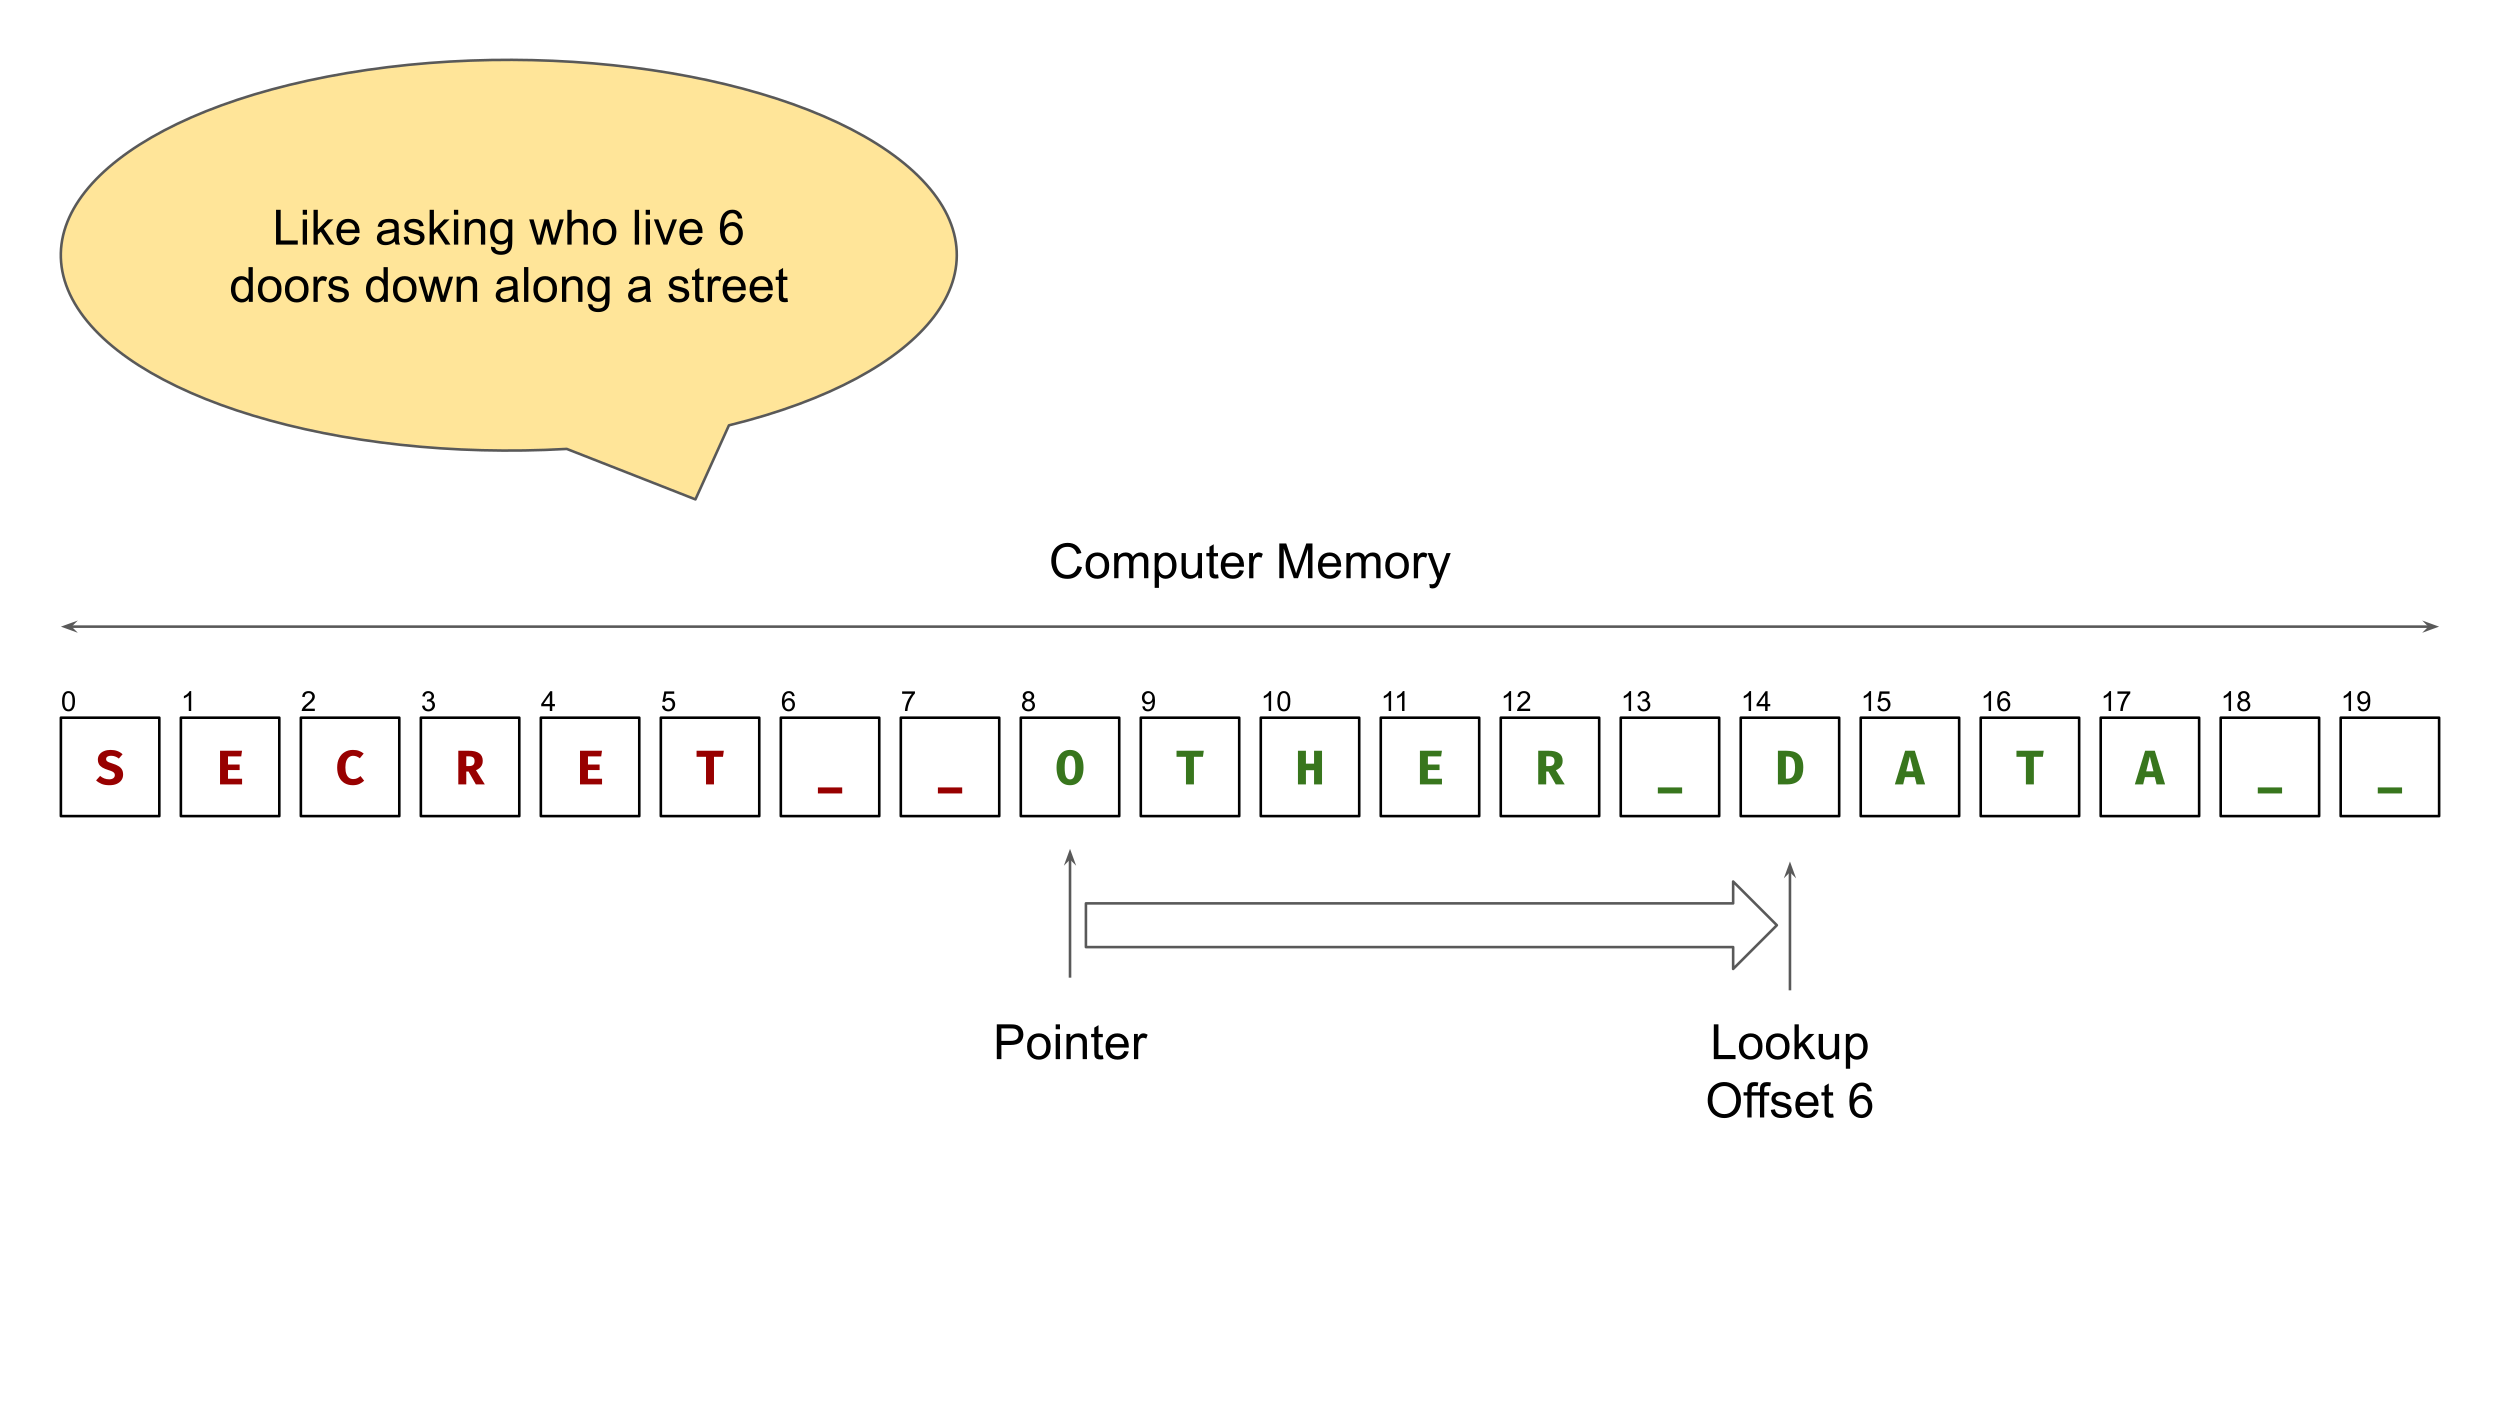 <svg version="1.1" viewBox="0.0 0.0 960.0 540.0" fill="none" stroke="none" stroke-linecap="square" stroke-miterlimit="10" xmlns:xlink="http://www.w3.org/1999/xlink" xmlns="http://www.w3.org/2000/svg"><rect x="0.0" y="0.0" width="960.0" height="540.0" fill="#808080" stroke="none"/><clipPath id="g1473a44ef58_0_230.0"><path d="m0 0l960.0 0l0 540.0l-960.0 0l0 -540.0z" clip-rule="nonzero"/></clipPath><g clip-path="url(#g1473a44ef58_0_230.0)"><path fill="#ffffff" d="m0 0l960.0 0l0 540.0l-960.0 0z" fill-rule="evenodd"/><path fill="#000000" fill-opacity="0.0" d="m23.385 240.633l913.228 0" fill-rule="evenodd"/><path stroke="#595959" stroke-width="1.0" stroke-linejoin="round" stroke-linecap="butt" d="m26.812 240.633l906.374 0" fill-rule="evenodd"/><path fill="#595959" stroke="#595959" stroke-width="1.0" stroke-linecap="butt" d="m26.812 240.633l1.125 -1.125l-3.09 1.125l3.09 1.125z" fill-rule="evenodd"/><path fill="#595959" stroke="#595959" stroke-width="1.0" stroke-linecap="butt" d="m933.186 240.633l-1.125 1.125l3.09 -1.125l-3.09 -1.125z" fill-rule="evenodd"/><path fill="#000000" fill-opacity="0.0" d="m410.887 374.921l0 -48.976" fill-rule="evenodd"/><path stroke="#595959" stroke-width="1.0" stroke-linejoin="round" stroke-linecap="butt" d="m410.887 374.921l0 -45.549" fill-rule="evenodd"/><path fill="#595959" stroke="#595959" stroke-width="1.0" stroke-linecap="butt" d="m410.887 329.372l1.125 1.125l-1.125 -3.09l-1.125 3.09z" fill-rule="evenodd"/><path fill="#000000" fill-opacity="0.0" d="m358.871 379.78l104.031 0l0 42.016l-104.031 0z" fill-rule="evenodd"/><path fill="#000000" d="m382.769 406.7l0 -13.359l5.047 0q1.328 0 2.031 0.125q0.969 0.172 1.641 0.641q0.672 0.453 1.078 1.281q0.406 0.828 0.406 1.828q0 1.703 -1.094 2.891q-1.078 1.172 -3.922 1.172l-3.422 0l0 5.422l-1.766 0zm1.766 -7.0l3.453 0q1.719 0 2.438 -0.641q0.719 -0.641 0.719 -1.797q0 -0.844 -0.422 -1.438q-0.422 -0.594 -1.125 -0.781q-0.438 -0.125 -1.641 -0.125l-3.422 0l0 4.781zm9.865 2.156q0 -2.688 1.484 -3.969q1.25 -1.078 3.047 -1.078q2.0 0 3.266 1.312q1.266 1.297 1.266 3.609q0 1.859 -0.562 2.938q-0.562 1.062 -1.641 1.656q-1.062 0.594 -2.328 0.594q-2.031 0 -3.281 -1.297q-1.25 -1.312 -1.25 -3.766zm1.688 0q0 1.859 0.797 2.797q0.812 0.922 2.047 0.922q1.219 0 2.031 -0.922q0.812 -0.938 0.812 -2.844q0 -1.797 -0.812 -2.719q-0.812 -0.922 -2.031 -0.922q-1.234 0 -2.047 0.922q-0.797 0.906 -0.797 2.766zm9.298 -6.625l0 -1.891l1.641 0l0 1.891l-1.641 0zm0 11.469l0 -9.672l1.641 0l0 9.672l-1.641 0zm4.145 0l0 -9.672l1.469 0l0 1.375q1.062 -1.594 3.078 -1.594q0.875 0 1.609 0.312q0.734 0.312 1.094 0.828q0.375 0.5 0.516 1.203q0.094 0.453 0.094 1.594l0 5.953l-1.641 0l0 -5.891q0 -1.0 -0.203 -1.484q-0.188 -0.5 -0.672 -0.797q-0.484 -0.297 -1.141 -0.297q-1.047 0 -1.812 0.672q-0.75 0.656 -0.75 2.516l0 5.281l-1.641 0zm13.954 -1.469l0.234 1.453q-0.688 0.141 -1.234 0.141q-0.891 0 -1.391 -0.281q-0.484 -0.281 -0.688 -0.734q-0.203 -0.469 -0.203 -1.938l0 -5.578l-1.203 0l0 -1.266l1.203 0l0 -2.391l1.625 -0.984l0 3.375l1.656 0l0 1.266l-1.656 0l0 5.672q0 0.688 0.078 0.891q0.094 0.203 0.281 0.328q0.203 0.109 0.578 0.109q0.266 0 0.719 -0.062zm8.23 -1.641l1.688 0.203q-0.406 1.484 -1.484 2.312q-1.078 0.812 -2.766 0.812q-2.125 0 -3.375 -1.297q-1.234 -1.312 -1.234 -3.672q0 -2.453 1.25 -3.797q1.266 -1.344 3.266 -1.344q1.938 0 3.156 1.328q1.234 1.312 1.234 3.703q0 0.156 0 0.438l-7.219 0q0.094 1.594 0.906 2.453q0.812 0.844 2.016 0.844q0.906 0 1.547 -0.469q0.641 -0.484 1.016 -1.516zm-5.391 -2.656l5.406 0q-0.109 -1.219 -0.625 -1.828q-0.781 -0.953 -2.031 -0.953q-1.125 0 -1.906 0.766q-0.766 0.75 -0.844 2.016zm9.126 5.766l0 -9.672l1.469 0l0 1.469q0.562 -1.031 1.031 -1.359q0.484 -0.328 1.062 -0.328q0.828 0 1.688 0.531l-0.562 1.516q-0.609 -0.359 -1.203 -0.359q-0.547 0 -0.969 0.328q-0.422 0.328 -0.609 0.891q-0.281 0.875 -0.281 1.922l0 5.062l-1.625 0z" fill-rule="nonzero"/><path fill="#000000" fill-opacity="0.0" d="m23.379 275.596l37.795 0l0 37.795l-37.795 0z" fill-rule="evenodd"/><path stroke="#000000" stroke-width="1.0" stroke-linejoin="round" stroke-linecap="butt" d="m23.379 275.596l37.795 0l0 37.795l-37.795 0z" fill-rule="evenodd"/><path fill="#980000" d="m47.274 297.432q0 1.203 -0.625 2.125q-0.625 0.922 -1.812 1.453q-1.172 0.516 -2.828 0.516q-1.828 0 -3.062 -0.531q-1.234 -0.531 -2.047 -1.328l1.547 -1.719q0.719 0.625 1.578 0.969q0.875 0.344 1.922 0.344q0.641 0 1.125 -0.188q0.484 -0.188 0.75 -0.547q0.281 -0.359 0.281 -0.859q0 -0.469 -0.219 -0.797q-0.219 -0.328 -0.734 -0.594q-0.5 -0.266 -1.406 -0.531q-1.516 -0.469 -2.438 -1.016q-0.906 -0.562 -1.328 -1.297q-0.406 -0.75 -0.406 -1.719q0 -1.188 0.656 -2.031q0.656 -0.844 1.766 -1.281q1.109 -0.438 2.438 -0.438q1.5 0 2.641 0.438q1.156 0.422 2.0 1.234l-1.438 1.656q-0.656 -0.547 -1.422 -0.812q-0.75 -0.266 -1.531 -0.266q-0.578 0 -1.016 0.141q-0.438 0.141 -0.688 0.422q-0.234 0.281 -0.234 0.703q0 0.406 0.234 0.688q0.234 0.281 0.812 0.531q0.578 0.234 1.594 0.562q1.219 0.375 2.094 0.906q0.875 0.516 1.328 1.297q0.469 0.781 0.469 1.969z" fill-rule="nonzero"/><path fill="#000000" fill-opacity="0.0" d="m69.455 275.596l37.795 0l0 37.795l-37.795 0z" fill-rule="evenodd"/><path stroke="#000000" stroke-width="1.0" stroke-linejoin="round" stroke-linecap="butt" d="m69.455 275.596l37.795 0l0 37.795l-37.795 0z" fill-rule="evenodd"/><path fill="#980000" d="m87.553 290.463l0 3.109l4.469 0l0 2.141l-4.469 0l0 3.312l5.406 0l0 2.188l-8.469 0l0 -12.922l8.453 0l-0.312 2.172l-5.078 0z" fill-rule="nonzero"/><path fill="#000000" fill-opacity="0.0" d="m115.531 275.596l37.795 0l0 37.795l-37.795 0z" fill-rule="evenodd"/><path stroke="#000000" stroke-width="1.0" stroke-linejoin="round" stroke-linecap="butt" d="m115.531 275.596l37.795 0l0 37.795l-37.795 0z" fill-rule="evenodd"/><path fill="#980000" d="m135.504 287.963q1.391 0 2.359 0.375q0.984 0.359 1.797 1.031l-1.5 1.812q-0.531 -0.438 -1.172 -0.688q-0.641 -0.266 -1.406 -0.266q-0.812 0 -1.484 0.469q-0.672 0.453 -1.078 1.453q-0.391 0.984 -0.391 2.562q0 1.562 0.391 2.547q0.391 0.984 1.062 1.453q0.688 0.453 1.562 0.453q0.969 0 1.609 -0.359q0.641 -0.359 1.188 -0.797l1.391 1.781q-0.734 0.719 -1.797 1.234q-1.062 0.5 -2.562 0.5q-1.75 0 -3.109 -0.766q-1.359 -0.781 -2.125 -2.297q-0.766 -1.516 -0.766 -3.75q0 -2.156 0.797 -3.656q0.797 -1.516 2.156 -2.297q1.375 -0.797 3.078 -0.797z" fill-rule="nonzero"/><path fill="#000000" fill-opacity="0.0" d="m161.608 275.596l37.795 0l0 37.795l-37.795 0z" fill-rule="evenodd"/><path stroke="#000000" stroke-width="1.0" stroke-linejoin="round" stroke-linecap="butt" d="m161.608 275.596l37.795 0l0 37.795l-37.795 0z" fill-rule="evenodd"/><path fill="#980000" d="m185.377 292.213q0 0.922 -0.344 1.609q-0.344 0.688 -0.938 1.172q-0.578 0.469 -1.312 0.766l3.391 5.453l-3.453 0l-2.797 -4.938l-0.875 0l0 4.938l-3.062 0l0 -12.922l4.078 0q2.625 0 3.969 0.969q1.344 0.953 1.344 2.953zm-3.141 0q0 -0.938 -0.547 -1.359q-0.547 -0.422 -1.625 -0.422l-1.016 0l0 3.734l1.141 0q1.0 0 1.516 -0.453q0.531 -0.469 0.531 -1.5z" fill-rule="nonzero"/><path fill="#000000" fill-opacity="0.0" d="m207.684 275.596l37.795 0l0 37.795l-37.795 0z" fill-rule="evenodd"/><path stroke="#000000" stroke-width="1.0" stroke-linejoin="round" stroke-linecap="butt" d="m207.684 275.596l37.795 0l0 37.795l-37.795 0z" fill-rule="evenodd"/><path fill="#980000" d="m225.781 290.463l0 3.109l4.469 0l0 2.141l-4.469 0l0 3.312l5.406 0l0 2.188l-8.469 0l0 -12.922l8.453 0l-0.312 2.172l-5.078 0z" fill-rule="nonzero"/><path fill="#000000" fill-opacity="0.0" d="m253.76 275.596l37.795 0l0 37.795l-37.795 0z" fill-rule="evenodd"/><path stroke="#000000" stroke-width="1.0" stroke-linejoin="round" stroke-linecap="butt" d="m253.76 275.596l37.795 0l0 37.795l-37.795 0z" fill-rule="evenodd"/><path fill="#980000" d="m274.17 290.62l0 10.594l-3.062 0l0 -10.594l-3.625 0l0 -2.328l10.469 0l-0.328 2.328l-3.453 0z" fill-rule="nonzero"/><path fill="#000000" fill-opacity="0.0" d="m299.836 275.596l37.795 0l0 37.795l-37.795 0z" fill-rule="evenodd"/><path stroke="#000000" stroke-width="1.0" stroke-linejoin="round" stroke-linecap="butt" d="m299.836 275.596l37.795 0l0 37.795l-37.795 0z" fill-rule="evenodd"/><path fill="#980000" d="m314.074 304.682l0 -2.312l9.328 0l0 2.312l-9.328 0z" fill-rule="nonzero"/><path fill="#000000" fill-opacity="0.0" d="m345.912 275.596l37.795 0l0 37.795l-37.795 0z" fill-rule="evenodd"/><path stroke="#000000" stroke-width="1.0" stroke-linejoin="round" stroke-linecap="butt" d="m345.912 275.596l37.795 0l0 37.795l-37.795 0z" fill-rule="evenodd"/><path fill="#980000" d="m360.15 304.682l0 -2.312l9.328 0l0 2.312l-9.328 0z" fill-rule="nonzero"/><path fill="#000000" fill-opacity="0.0" d="m687.344 379.78l0 -48.976" fill-rule="evenodd"/><path stroke="#595959" stroke-width="1.0" stroke-linejoin="round" stroke-linecap="butt" d="m687.344 379.78l0 -45.549" fill-rule="evenodd"/><path fill="#595959" stroke="#595959" stroke-width="1.0" stroke-linecap="butt" d="m687.344 334.23l1.125 1.125l-1.125 -3.09l-1.125 3.09z" fill-rule="evenodd"/><path fill="#000000" fill-opacity="0.0" d="m635.328 379.78l104.031 0l0 64.63l-104.031 0z" fill-rule="evenodd"/><path fill="#000000" d="m658.1 406.7l0 -13.359l1.781 0l0 11.781l6.562 0l0 1.578l-8.344 0zm9.641 -4.844q0 -2.688 1.484 -3.969q1.25 -1.078 3.047 -1.078q2.0 0 3.266 1.312q1.266 1.297 1.266 3.609q0 1.859 -0.562 2.938q-0.562 1.062 -1.641 1.656q-1.062 0.594 -2.328 0.594q-2.031 0 -3.281 -1.297q-1.25 -1.312 -1.25 -3.766zm1.688 0q0 1.859 0.797 2.797q0.812 0.922 2.047 0.922q1.219 0 2.031 -0.922q0.812 -0.938 0.812 -2.844q0 -1.797 -0.812 -2.719q-0.812 -0.922 -2.031 -0.922q-1.234 0 -2.047 0.922q-0.797 0.906 -0.797 2.766zm8.688 0q0 -2.688 1.484 -3.969q1.25 -1.078 3.047 -1.078q2.0 0 3.266 1.312q1.266 1.297 1.266 3.609q0 1.859 -0.562 2.938q-0.562 1.062 -1.641 1.656q-1.062 0.594 -2.328 0.594q-2.031 0 -3.281 -1.297q-1.25 -1.312 -1.25 -3.766zm1.688 0q0 1.859 0.797 2.797q0.812 0.922 2.047 0.922q1.219 0 2.031 -0.922q0.812 -0.938 0.812 -2.844q0 -1.797 -0.812 -2.719q-0.812 -0.922 -2.031 -0.922q-1.234 0 -2.047 0.922q-0.797 0.906 -0.797 2.766zm9.298 4.844l0 -13.359l1.641 0l0 7.625l3.891 -3.938l2.109 0l-3.688 3.594l4.062 6.078l-2.016 0l-3.203 -4.953l-1.156 1.125l0 3.828l-1.641 0zm15.656 0l0 -1.422q-1.125 1.641 -3.062 1.641q-0.859 0 -1.609 -0.328q-0.734 -0.328 -1.094 -0.828q-0.359 -0.5 -0.5 -1.219q-0.109 -0.469 -0.109 -1.531l0 -5.984l1.641 0l0 5.359q0 1.281 0.109 1.734q0.156 0.641 0.656 1.016q0.5 0.375 1.234 0.375q0.734 0 1.375 -0.375q0.656 -0.391 0.922 -1.031q0.266 -0.656 0.266 -1.891l0 -5.188l1.641 0l0 9.672l-1.469 0zm4.048 3.703l0 -13.375l1.484 0l0 1.25q0.531 -0.734 1.188 -1.094q0.672 -0.375 1.625 -0.375q1.234 0 2.172 0.641q0.953 0.625 1.438 1.797q0.484 1.156 0.484 2.547q0 1.484 -0.531 2.672q-0.531 1.188 -1.547 1.828q-1.016 0.625 -2.141 0.625q-0.812 0 -1.469 -0.344q-0.656 -0.344 -1.062 -0.875l0 4.703l-1.641 0zm1.484 -8.484q0 1.859 0.75 2.766q0.766 0.891 1.828 0.891q1.094 0 1.875 -0.922q0.781 -0.938 0.781 -2.875q0 -1.844 -0.766 -2.766q-0.75 -0.922 -1.812 -0.922q-1.047 0 -1.859 0.984q-0.797 0.969 -0.797 2.844z" fill-rule="nonzero"/><path fill="#000000" d="m655.757 422.6q0 -3.328 1.781 -5.203q1.781 -1.891 4.609 -1.891q1.844 0 3.328 0.891q1.484 0.875 2.266 2.469q0.781 1.578 0.781 3.578q0 2.031 -0.828 3.641q-0.812 1.594 -2.312 2.422q-1.5 0.828 -3.25 0.828q-1.875 0 -3.359 -0.906q-1.484 -0.922 -2.25 -2.5q-0.766 -1.578 -0.766 -3.328zm1.812 0.016q0 2.422 1.297 3.812q1.297 1.391 3.266 1.391q2.0 0 3.281 -1.406q1.281 -1.406 1.281 -3.984q0 -1.625 -0.547 -2.844q-0.547 -1.219 -1.609 -1.875q-1.062 -0.672 -2.375 -0.672q-1.891 0 -3.25 1.297q-1.344 1.281 -1.344 4.281zm13.418 6.484l0 -8.406l-1.453 0l0 -1.266l1.453 0l0 -1.031q0 -0.969 0.172 -1.453q0.234 -0.641 0.828 -1.031q0.594 -0.391 1.672 -0.391q0.688 0 1.531 0.156l-0.25 1.438q-0.5 -0.094 -0.953 -0.094q-0.75 0 -1.062 0.328q-0.312 0.312 -0.312 1.188l0 0.891l1.891 0l0 1.266l-1.891 0l0 8.406l-1.625 0zm4.846 0l0 -8.406l-1.453 0l0 -1.266l1.453 0l0 -1.031q0 -0.969 0.172 -1.453q0.234 -0.641 0.828 -1.031q0.594 -0.391 1.672 -0.391q0.688 0 1.531 0.156l-0.25 1.438q-0.5 -0.094 -0.953 -0.094q-0.75 0 -1.062 0.328q-0.312 0.312 -0.312 1.188l0 0.891l1.891 0l0 1.266l-1.891 0l0 8.406l-1.625 0zm4.136 -2.891l1.625 -0.25q0.125 0.969 0.75 1.5q0.625 0.516 1.75 0.516q1.125 0 1.672 -0.453q0.547 -0.469 0.547 -1.094q0 -0.547 -0.484 -0.875q-0.328 -0.219 -1.672 -0.547q-1.812 -0.469 -2.516 -0.797q-0.688 -0.328 -1.047 -0.906q-0.359 -0.594 -0.359 -1.312q0 -0.641 0.297 -1.188q0.297 -0.562 0.812 -0.922q0.375 -0.281 1.031 -0.469q0.672 -0.203 1.422 -0.203q1.141 0 2.0 0.328q0.859 0.328 1.266 0.891q0.422 0.562 0.578 1.5l-1.609 0.219q-0.109 -0.75 -0.641 -1.172q-0.516 -0.422 -1.469 -0.422q-1.141 0 -1.625 0.375q-0.469 0.375 -0.469 0.875q0 0.312 0.188 0.578q0.203 0.266 0.641 0.438q0.234 0.094 1.438 0.422q1.75 0.453 2.438 0.75q0.688 0.297 1.078 0.859q0.391 0.562 0.391 1.406q0 0.828 -0.484 1.547q-0.469 0.719 -1.375 1.125q-0.906 0.391 -2.047 0.391q-1.875 0 -2.875 -0.781q-0.984 -0.781 -1.25 -2.328zm16.609 -0.219l1.688 0.203q-0.406 1.484 -1.484 2.312q-1.078 0.812 -2.766 0.812q-2.125 0 -3.375 -1.297q-1.234 -1.312 -1.234 -3.672q0 -2.453 1.25 -3.797q1.266 -1.344 3.266 -1.344q1.938 0 3.156 1.328q1.234 1.312 1.234 3.703q0 0.156 0 0.438l-7.219 0q0.094 1.594 0.906 2.453q0.812 0.844 2.016 0.844q0.906 0 1.547 -0.469q0.641 -0.484 1.016 -1.516zm-5.391 -2.656l5.406 0q-0.109 -1.219 -0.625 -1.828q-0.781 -0.953 -2.031 -0.953q-1.125 0 -1.906 0.766q-0.766 0.75 -0.844 2.016zm12.719 4.297l0.234 1.453q-0.688 0.141 -1.234 0.141q-0.891 0 -1.391 -0.281q-0.484 -0.281 -0.688 -0.734q-0.203 -0.469 -0.203 -1.938l0 -5.578l-1.203 0l0 -1.266l1.203 0l0 -2.391l1.625 -0.984l0 3.375l1.656 0l0 1.266l-1.656 0l0 5.672q0 0.688 0.078 0.891q0.094 0.203 0.281 0.328q0.203 0.109 0.578 0.109q0.266 0 0.719 -0.062zm14.835 -8.609l-1.625 0.125q-0.219 -0.969 -0.625 -1.406q-0.656 -0.703 -1.641 -0.703q-0.781 0 -1.375 0.438q-0.766 0.562 -1.219 1.656q-0.453 1.078 -0.469 3.078q0.594 -0.891 1.453 -1.328q0.859 -0.438 1.797 -0.438q1.641 0 2.781 1.203q1.156 1.203 1.156 3.109q0 1.266 -0.547 2.344q-0.531 1.078 -1.484 1.656q-0.938 0.578 -2.141 0.578q-2.062 0 -3.359 -1.5q-1.281 -1.516 -1.281 -4.984q0 -3.875 1.422 -5.625q1.25 -1.531 3.375 -1.531q1.562 0 2.562 0.891q1.016 0.875 1.219 2.438zm-6.688 5.75q0 0.844 0.359 1.625q0.359 0.766 1.0 1.172q0.641 0.406 1.359 0.406q1.031 0 1.781 -0.828q0.75 -0.844 0.75 -2.281q0 -1.391 -0.734 -2.188q-0.734 -0.797 -1.859 -0.797q-1.109 0 -1.891 0.797q-0.766 0.797 -0.766 2.094z" fill-rule="nonzero"/><path fill="#000000" fill-opacity="0.0" d="m391.988 275.596l37.795 0l0 37.795l-37.795 0z" fill-rule="evenodd"/><path stroke="#000000" stroke-width="1.0" stroke-linejoin="round" stroke-linecap="butt" d="m391.988 275.596l37.795 0l0 37.795l-37.795 0z" fill-rule="evenodd"/><path fill="#38761d" d="m416.07 294.745q0 2.047 -0.594 3.578q-0.594 1.516 -1.75 2.359q-1.141 0.844 -2.844 0.844q-1.688 0 -2.844 -0.812q-1.156 -0.828 -1.75 -2.344q-0.578 -1.531 -0.578 -3.625q0 -2.062 0.578 -3.578q0.594 -1.516 1.75 -2.359q1.156 -0.844 2.844 -0.844q1.703 0 2.844 0.828q1.156 0.812 1.75 2.328q0.594 1.516 0.594 3.625zm-3.141 0q0 -2.391 -0.484 -3.469q-0.469 -1.094 -1.562 -1.094q-1.094 0 -1.578 1.094q-0.469 1.078 -0.469 3.469q0 2.391 0.484 3.469q0.5 1.078 1.562 1.078q1.125 0 1.578 -1.094q0.469 -1.094 0.469 -3.453z" fill-rule="nonzero"/><path fill="#000000" fill-opacity="0.0" d="m438.064 275.596l37.795 0l0 37.795l-37.795 0z" fill-rule="evenodd"/><path stroke="#000000" stroke-width="1.0" stroke-linejoin="round" stroke-linecap="butt" d="m438.064 275.596l37.795 0l0 37.795l-37.795 0z" fill-rule="evenodd"/><path fill="#38761d" d="m458.474 290.62l0 10.594l-3.062 0l0 -10.594l-3.625 0l0 -2.328l10.469 0l-0.328 2.328l-3.453 0z" fill-rule="nonzero"/><path fill="#000000" fill-opacity="0.0" d="m484.14 275.596l37.795 0l0 37.795l-37.795 0z" fill-rule="evenodd"/><path stroke="#000000" stroke-width="1.0" stroke-linejoin="round" stroke-linecap="butt" d="m484.14 275.596l37.795 0l0 37.795l-37.795 0z" fill-rule="evenodd"/><path fill="#38761d" d="m504.597 301.213l0 -5.453l-3.125 0l0 5.453l-3.062 0l0 -12.922l3.062 0l0 4.953l3.125 0l0 -4.953l3.062 0l0 12.922l-3.062 0z" fill-rule="nonzero"/><path fill="#000000" fill-opacity="0.0" d="m530.217 275.596l37.795 0l0 37.795l-37.795 0z" fill-rule="evenodd"/><path stroke="#000000" stroke-width="1.0" stroke-linejoin="round" stroke-linecap="butt" d="m530.217 275.596l37.795 0l0 37.795l-37.795 0z" fill-rule="evenodd"/><path fill="#38761d" d="m548.314 290.463l0 3.109l4.469 0l0 2.141l-4.469 0l0 3.312l5.406 0l0 2.188l-8.469 0l0 -12.922l8.453 0l-0.312 2.172l-5.078 0z" fill-rule="nonzero"/><path fill="#000000" fill-opacity="0.0" d="m576.293 275.596l37.795 0l0 37.795l-37.795 0z" fill-rule="evenodd"/><path stroke="#000000" stroke-width="1.0" stroke-linejoin="round" stroke-linecap="butt" d="m576.293 275.596l37.795 0l0 37.795l-37.795 0z" fill-rule="evenodd"/><path fill="#38761d" d="m600.062 292.213q0 0.922 -0.344 1.609q-0.344 0.688 -0.938 1.172q-0.578 0.469 -1.312 0.766l3.391 5.453l-3.453 0l-2.797 -4.938l-0.875 0l0 4.938l-3.062 0l0 -12.922l4.078 0q2.625 0 3.969 0.969q1.344 0.953 1.344 2.953zm-3.141 0q0 -0.938 -0.547 -1.359q-0.547 -0.422 -1.625 -0.422l-1.016 0l0 3.734l1.141 0q1.0 0 1.516 -0.453q0.531 -0.469 0.531 -1.5z" fill-rule="nonzero"/><path fill="#000000" fill-opacity="0.0" d="m622.369 275.596l37.795 0l0 37.795l-37.795 0z" fill-rule="evenodd"/><path stroke="#000000" stroke-width="1.0" stroke-linejoin="round" stroke-linecap="butt" d="m622.369 275.596l37.795 0l0 37.795l-37.795 0z" fill-rule="evenodd"/><path fill="#38761d" d="m636.607 304.682l0 -2.312l9.328 0l0 2.312l-9.328 0z" fill-rule="nonzero"/><path fill="#000000" fill-opacity="0.0" d="m668.445 275.596l37.795 0l0 37.795l-37.795 0z" fill-rule="evenodd"/><path stroke="#000000" stroke-width="1.0" stroke-linejoin="round" stroke-linecap="butt" d="m668.445 275.596l37.795 0l0 37.795l-37.795 0z" fill-rule="evenodd"/><path fill="#38761d" d="m689.293 294.682q0 -1.297 -0.219 -2.125q-0.219 -0.828 -0.609 -1.266q-0.391 -0.453 -0.922 -0.609q-0.516 -0.172 -1.109 -0.172l-0.656 0l0 8.5l0.656 0q0.625 0 1.156 -0.203q0.531 -0.203 0.906 -0.688q0.391 -0.484 0.594 -1.312q0.203 -0.844 0.203 -2.125zm3.172 0q0 1.578 -0.344 2.703q-0.328 1.125 -0.938 1.875q-0.594 0.734 -1.391 1.172q-0.797 0.422 -1.719 0.609q-0.906 0.172 -1.875 0.172l-3.484 0l0 -12.922l3.266 0q1.234 0 2.391 0.25q1.172 0.25 2.094 0.938q0.922 0.688 1.453 1.953q0.547 1.25 0.547 3.25z" fill-rule="nonzero"/><path fill="#000000" fill-opacity="0.0" d="m714.521 275.596l37.795 0l0 37.795l-37.795 0z" fill-rule="evenodd"/><path stroke="#000000" stroke-width="1.0" stroke-linejoin="round" stroke-linecap="butt" d="m714.521 275.596l37.795 0l0 37.795l-37.795 0z" fill-rule="evenodd"/><path fill="#38761d" d="m735.29 298.417l-3.797 0l-0.672 2.797l-3.203 0l3.953 -12.922l3.719 0l3.953 12.922l-3.281 0l-0.672 -2.797zm-3.312 -2.219l2.797 0l-1.391 -5.719l-1.406 5.719z" fill-rule="nonzero"/><path fill="#000000" fill-opacity="0.0" d="m760.597 275.596l37.795 0l0 37.795l-37.795 0z" fill-rule="evenodd"/><path stroke="#000000" stroke-width="1.0" stroke-linejoin="round" stroke-linecap="butt" d="m760.597 275.596l37.795 0l0 37.795l-37.795 0z" fill-rule="evenodd"/><path fill="#38761d" d="m781.007 290.62l0 10.594l-3.062 0l0 -10.594l-3.625 0l0 -2.328l10.469 0l-0.328 2.328l-3.453 0z" fill-rule="nonzero"/><path fill="#000000" fill-opacity="0.0" d="m806.673 275.596l37.795 0l0 37.795l-37.795 0z" fill-rule="evenodd"/><path stroke="#000000" stroke-width="1.0" stroke-linejoin="round" stroke-linecap="butt" d="m806.673 275.596l37.795 0l0 37.795l-37.795 0z" fill-rule="evenodd"/><path fill="#38761d" d="m827.443 298.417l-3.797 0l-0.672 2.797l-3.203 0l3.953 -12.922l3.719 0l3.953 12.922l-3.281 0l-0.672 -2.797zm-3.312 -2.219l2.797 0l-1.391 -5.719l-1.406 5.719z" fill-rule="nonzero"/><path fill="#000000" fill-opacity="0.0" d="m852.749 275.596l37.795 0l0 37.795l-37.795 0z" fill-rule="evenodd"/><path stroke="#000000" stroke-width="1.0" stroke-linejoin="round" stroke-linecap="butt" d="m852.749 275.596l37.795 0l0 37.795l-37.795 0z" fill-rule="evenodd"/><path fill="#38761d" d="m866.988 304.682l0 -2.312l9.328 0l0 2.312l-9.328 0z" fill-rule="nonzero"/><path fill="#000000" fill-opacity="0.0" d="m898.825 275.596l37.795 0l0 37.795l-37.795 0z" fill-rule="evenodd"/><path stroke="#000000" stroke-width="1.0" stroke-linejoin="round" stroke-linecap="butt" d="m898.825 275.596l37.795 0l0 37.795l-37.795 0z" fill-rule="evenodd"/><path fill="#38761d" d="m913.064 304.682l0 -2.312l9.328 0l0 2.312l-9.328 0z" fill-rule="nonzero"/><path fill="#000000" fill-opacity="0.0" d="m386.976 195.121l186.047 0l0 42.016l-186.047 0z" fill-rule="evenodd"/><path fill="#000000" d="m413.734 217.353l1.766 0.453q-0.562 2.172 -2.0 3.328q-1.438 1.141 -3.531 1.141q-2.156 0 -3.516 -0.875q-1.344 -0.891 -2.062 -2.547q-0.703 -1.672 -0.703 -3.594q0 -2.078 0.797 -3.625q0.797 -1.562 2.266 -2.359q1.484 -0.812 3.25 -0.812q2.0 0 3.359 1.016q1.375 1.016 1.906 2.875l-1.734 0.406q-0.469 -1.453 -1.359 -2.109q-0.875 -0.672 -2.203 -0.672q-1.547 0 -2.578 0.734q-1.031 0.734 -1.453 1.984q-0.422 1.234 -0.422 2.562q0 1.703 0.5 2.969q0.5 1.266 1.547 1.906q1.047 0.625 2.266 0.625q1.484 0 2.516 -0.859q1.031 -0.859 1.391 -2.547zm3.129 -0.156q0 -2.688 1.484 -3.969q1.25 -1.078 3.047 -1.078q2.0 0 3.266 1.312q1.266 1.297 1.266 3.609q0 1.859 -0.562 2.938q-0.562 1.062 -1.641 1.656q-1.062 0.594 -2.328 0.594q-2.031 0 -3.281 -1.297q-1.25 -1.312 -1.25 -3.766zm1.688 0q0 1.859 0.797 2.797q0.812 0.922 2.047 0.922q1.219 0 2.031 -0.922q0.812 -0.938 0.812 -2.844q0 -1.797 -0.812 -2.719q-0.812 -0.922 -2.031 -0.922q-1.234 0 -2.047 0.922q-0.797 0.906 -0.797 2.766zm9.298 4.844l0 -9.672l1.469 0l0 1.359q0.453 -0.719 1.203 -1.141q0.766 -0.438 1.719 -0.438q1.078 0 1.766 0.453q0.688 0.438 0.969 1.234q1.156 -1.688 2.984 -1.688q1.453 0 2.219 0.797q0.781 0.797 0.781 2.453l0 6.641l-1.641 0l0 -6.094q0 -0.984 -0.156 -1.406q-0.156 -0.438 -0.578 -0.703q-0.422 -0.266 -0.984 -0.266q-1.016 0 -1.688 0.688q-0.672 0.672 -0.672 2.156l0 5.625l-1.641 0l0 -6.281q0 -1.094 -0.406 -1.641q-0.406 -0.547 -1.312 -0.547q-0.688 0 -1.281 0.359q-0.594 0.359 -0.859 1.062q-0.25 0.703 -0.25 2.031l0 5.016l-1.641 0zm15.541 3.703l0 -13.375l1.484 0l0 1.25q0.531 -0.734 1.188 -1.094q0.672 -0.375 1.625 -0.375q1.234 0 2.172 0.641q0.953 0.625 1.438 1.797q0.484 1.156 0.484 2.547q0 1.484 -0.531 2.672q-0.531 1.188 -1.547 1.828q-1.016 0.625 -2.141 0.625q-0.812 0 -1.469 -0.344q-0.656 -0.344 -1.062 -0.875l0 4.703l-1.641 0zm1.484 -8.484q0 1.859 0.75 2.766q0.766 0.891 1.828 0.891q1.094 0 1.875 -0.922q0.781 -0.938 0.781 -2.875q0 -1.844 -0.766 -2.766q-0.75 -0.922 -1.812 -0.922q-1.047 0 -1.859 0.984q-0.797 0.969 -0.797 2.844zm15.219 4.781l0 -1.422q-1.125 1.641 -3.062 1.641q-0.859 0 -1.609 -0.328q-0.734 -0.328 -1.094 -0.828q-0.359 -0.5 -0.5 -1.219q-0.109 -0.469 -0.109 -1.531l0 -5.984l1.641 0l0 5.359q0 1.281 0.109 1.734q0.156 0.641 0.656 1.016q0.5 0.375 1.234 0.375q0.734 0 1.375 -0.375q0.656 -0.391 0.922 -1.031q0.266 -0.656 0.266 -1.891l0 -5.188l1.641 0l0 9.672l-1.469 0zm7.626 -1.469l0.234 1.453q-0.688 0.141 -1.234 0.141q-0.891 0 -1.391 -0.281q-0.484 -0.281 -0.688 -0.734q-0.203 -0.469 -0.203 -1.938l0 -5.578l-1.203 0l0 -1.266l1.203 0l0 -2.391l1.625 -0.984l0 3.375l1.656 0l0 1.266l-1.656 0l0 5.672q0 0.688 0.078 0.891q0.094 0.203 0.281 0.328q0.203 0.109 0.578 0.109q0.266 0 0.719 -0.062zm8.23 -1.641l1.688 0.203q-0.406 1.484 -1.484 2.312q-1.078 0.812 -2.766 0.812q-2.125 0 -3.375 -1.297q-1.234 -1.312 -1.234 -3.672q0 -2.453 1.25 -3.797q1.266 -1.344 3.266 -1.344q1.938 0 3.156 1.328q1.234 1.312 1.234 3.703q0 0.156 0 0.438l-7.219 0q0.094 1.594 0.906 2.453q0.812 0.844 2.016 0.844q0.906 0 1.547 -0.469q0.641 -0.484 1.016 -1.516zm-5.391 -2.656l5.406 0q-0.109 -1.219 -0.625 -1.828q-0.781 -0.953 -2.031 -0.953q-1.125 0 -1.906 0.766q-0.766 0.75 -0.844 2.016zm9.126 5.766l0 -9.672l1.469 0l0 1.469q0.562 -1.031 1.031 -1.359q0.484 -0.328 1.062 -0.328q0.828 0 1.688 0.531l-0.562 1.516q-0.609 -0.359 -1.203 -0.359q-0.547 0 -0.969 0.328q-0.422 0.328 -0.609 0.891q-0.281 0.875 -0.281 1.922l0 5.062l-1.625 0zm11.568 0l0 -13.359l2.656 0l3.156 9.453q0.438 1.328 0.641 1.984q0.234 -0.734 0.703 -2.141l3.203 -9.297l2.375 0l0 13.359l-1.703 0l0 -11.172l-3.875 11.172l-1.594 0l-3.859 -11.375l0 11.375l-1.703 0zm22.01 -3.109l1.688 0.203q-0.406 1.484 -1.484 2.312q-1.078 0.812 -2.766 0.812q-2.125 0 -3.375 -1.297q-1.234 -1.312 -1.234 -3.672q0 -2.453 1.25 -3.797q1.266 -1.344 3.266 -1.344q1.938 0 3.156 1.328q1.234 1.312 1.234 3.703q0 0.156 0 0.438l-7.219 0q0.094 1.594 0.906 2.453q0.812 0.844 2.016 0.844q0.906 0 1.547 -0.469q0.641 -0.484 1.016 -1.516zm-5.391 -2.656l5.406 0q-0.109 -1.219 -0.625 -1.828q-0.781 -0.953 -2.031 -0.953q-1.125 0 -1.906 0.766q-0.766 0.75 -0.844 2.016zm9.141 5.766l0 -9.672l1.469 0l0 1.359q0.453 -0.719 1.203 -1.141q0.766 -0.438 1.719 -0.438q1.078 0 1.766 0.453q0.688 0.438 0.969 1.234q1.156 -1.688 2.984 -1.688q1.453 0 2.219 0.797q0.781 0.797 0.781 2.453l0 6.641l-1.641 0l0 -6.094q0 -0.984 -0.156 -1.406q-0.156 -0.438 -0.578 -0.703q-0.422 -0.266 -0.984 -0.266q-1.016 0 -1.688 0.688q-0.672 0.672 -0.672 2.156l0 5.625l-1.641 0l0 -6.281q0 -1.094 -0.406 -1.641q-0.406 -0.547 -1.312 -0.547q-0.688 0 -1.281 0.359q-0.594 0.359 -0.859 1.062q-0.25 0.703 -0.25 2.031l0 5.016l-1.641 0zm14.931 -4.844q0 -2.688 1.484 -3.969q1.25 -1.078 3.047 -1.078q2.0 0 3.266 1.312q1.266 1.297 1.266 3.609q0 1.859 -0.562 2.938q-0.562 1.062 -1.641 1.656q-1.062 0.594 -2.328 0.594q-2.031 0 -3.281 -1.297q-1.25 -1.312 -1.25 -3.766zm1.688 0q0 1.859 0.797 2.797q0.812 0.922 2.047 0.922q1.219 0 2.031 -0.922q0.812 -0.938 0.812 -2.844q0 -1.797 -0.812 -2.719q-0.812 -0.922 -2.031 -0.922q-1.234 0 -2.047 0.922q-0.797 0.906 -0.797 2.766zm9.282 4.844l0 -9.672l1.469 0l0 1.469q0.562 -1.031 1.031 -1.359q0.484 -0.328 1.062 -0.328q0.828 0 1.688 0.531l-0.562 1.516q-0.609 -0.359 -1.203 -0.359q-0.547 0 -0.969 0.328q-0.422 0.328 -0.609 0.891q-0.281 0.875 -0.281 1.922l0 5.062l-1.625 0zm6.15 3.719l-0.188 -1.531q0.547 0.141 0.938 0.141q0.547 0 0.875 -0.188q0.328 -0.172 0.547 -0.5q0.156 -0.25 0.5 -1.219q0.047 -0.141 0.141 -0.406l-3.672 -9.688l1.766 0l2.016 5.594q0.391 1.078 0.703 2.25q0.281 -1.125 0.672 -2.203l2.078 -5.641l1.641 0l-3.688 9.828q-0.594 1.609 -0.922 2.203q-0.438 0.812 -1.0 1.188q-0.562 0.375 -1.344 0.375q-0.484 0 -1.062 -0.203z" fill-rule="nonzero"/><path fill="#000000" fill-opacity="0.0" d="m23.381 256.698l37.795 0l0 18.898l-37.795 0z" fill-rule="evenodd"/><path fill="#000000" d="m23.818 269.27q0 -1.344 0.281 -2.172q0.281 -0.828 0.828 -1.266q0.547 -0.453 1.375 -0.453q0.625 0 1.078 0.25q0.469 0.234 0.766 0.703q0.312 0.469 0.484 1.141q0.172 0.672 0.172 1.797q0 1.344 -0.281 2.172q-0.281 0.828 -0.828 1.281q-0.547 0.438 -1.391 0.438q-1.094 0 -1.719 -0.781q-0.766 -0.953 -0.766 -3.109zm0.969 0q0 1.875 0.438 2.5q0.438 0.625 1.078 0.625q0.656 0 1.094 -0.625q0.438 -0.625 0.438 -2.5q0 -1.875 -0.438 -2.5q-0.438 -0.625 -1.094 -0.625q-0.641 0 -1.031 0.547q-0.484 0.703 -0.484 2.578z" fill-rule="nonzero"/><path fill="#000000" fill-opacity="0.0" d="m69.457 256.698l37.795 0l0 18.898l-37.795 0z" fill-rule="evenodd"/><path fill="#000000" d="m73.425 273.036l-0.938 0l0 -5.969q-0.344 0.328 -0.891 0.656q-0.547 0.312 -0.984 0.469l0 -0.906q0.797 -0.359 1.375 -0.891q0.594 -0.531 0.828 -1.016l0.609 0l0 7.656z" fill-rule="nonzero"/><path fill="#000000" fill-opacity="0.0" d="m115.533 256.698l37.795 0l0 18.898l-37.795 0z" fill-rule="evenodd"/><path fill="#000000" d="m120.892 272.13l0 0.906l-5.031 0q-0.016 -0.344 0.109 -0.656q0.188 -0.516 0.609 -1.016q0.422 -0.5 1.234 -1.141q1.234 -1.031 1.672 -1.625q0.438 -0.594 0.438 -1.125q0 -0.562 -0.406 -0.938q-0.391 -0.391 -1.031 -0.391q-0.672 0 -1.078 0.406q-0.406 0.406 -0.406 1.125l-0.969 -0.094q0.094 -1.078 0.734 -1.641q0.656 -0.562 1.734 -0.562q1.109 0 1.75 0.609q0.641 0.609 0.641 1.5q0 0.469 -0.188 0.906q-0.188 0.438 -0.625 0.938q-0.438 0.484 -1.453 1.328q-0.828 0.719 -1.078 0.969q-0.234 0.25 -0.391 0.5l3.734 0z" fill-rule="nonzero"/><path fill="#000000" fill-opacity="0.0" d="m161.609 256.698l37.795 0l0 18.898l-37.795 0z" fill-rule="evenodd"/><path fill="#000000" d="m162.062 271.02l0.938 -0.125q0.156 0.797 0.547 1.156q0.391 0.344 0.938 0.344q0.656 0 1.109 -0.453q0.469 -0.469 0.469 -1.141q0 -0.641 -0.422 -1.062q-0.422 -0.422 -1.078 -0.422q-0.266 0 -0.656 0.109l0.109 -0.828q0.094 0.016 0.141 0.016q0.594 0 1.078 -0.312q0.484 -0.312 0.484 -0.969q0 -0.516 -0.359 -0.844q-0.344 -0.344 -0.891 -0.344q-0.547 0 -0.922 0.344q-0.359 0.344 -0.453 1.031l-0.938 -0.172q0.172 -0.938 0.781 -1.453q0.609 -0.516 1.5 -0.516q0.625 0 1.156 0.266q0.531 0.266 0.797 0.734q0.281 0.453 0.281 0.984q0 0.484 -0.266 0.891q-0.266 0.406 -0.781 0.656q0.672 0.156 1.047 0.656q0.375 0.484 0.375 1.219q0 1.0 -0.734 1.703q-0.719 0.688 -1.828 0.688q-1.0 0 -1.672 -0.594q-0.656 -0.609 -0.75 -1.562z" fill-rule="nonzero"/><path fill="#000000" fill-opacity="0.0" d="m207.685 256.698l37.795 0l0 18.898l-37.795 0z" fill-rule="evenodd"/><path fill="#000000" d="m211.123 273.036l0 -1.828l-3.297 0l0 -0.859l3.469 -4.938l0.766 0l0 4.938l1.031 0l0 0.859l-1.031 0l0 1.828l-0.938 0zm0 -2.688l0 -3.438l-2.375 3.438l2.375 0z" fill-rule="nonzero"/><path fill="#000000" fill-opacity="0.0" d="m253.761 256.698l37.795 0l0 18.898l-37.795 0z" fill-rule="evenodd"/><path fill="#000000" d="m254.199 271.036l0.984 -0.078q0.109 0.719 0.5 1.078q0.406 0.359 0.969 0.359q0.672 0 1.141 -0.5q0.469 -0.516 0.469 -1.359q0 -0.797 -0.453 -1.266q-0.438 -0.469 -1.172 -0.469q-0.453 0 -0.813 0.219q-0.359 0.203 -0.578 0.531l-0.875 -0.125l0.734 -3.922l3.797 0l0 0.906l-3.047 0l-0.406 2.047q0.688 -0.484 1.438 -0.484q1.0 0 1.688 0.703q0.688 0.688 0.688 1.766q0 1.047 -0.609 1.797q-0.734 0.922 -2.0 0.922q-1.031 0 -1.703 -0.578q-0.656 -0.578 -0.75 -1.547z" fill-rule="nonzero"/><path fill="#000000" fill-opacity="0.0" d="m299.837 256.698l37.795 0l0 18.898l-37.795 0z" fill-rule="evenodd"/><path fill="#000000" d="m305.134 267.27l-0.922 0.078q-0.125 -0.547 -0.359 -0.797q-0.375 -0.406 -0.938 -0.406q-0.438 0 -0.781 0.25q-0.438 0.328 -0.703 0.953q-0.25 0.609 -0.266 1.75q0.344 -0.516 0.828 -0.766q0.5 -0.25 1.031 -0.25q0.938 0 1.594 0.703q0.656 0.688 0.656 1.766q0 0.719 -0.312 1.344q-0.312 0.609 -0.859 0.938q-0.531 0.328 -1.219 0.328q-1.172 0 -1.906 -0.859q-0.734 -0.859 -0.734 -2.828q0 -2.219 0.812 -3.219q0.719 -0.875 1.922 -0.875q0.891 0 1.469 0.5q0.578 0.5 0.688 1.391zm-3.812 3.297q0 0.484 0.203 0.922q0.203 0.438 0.562 0.672q0.375 0.234 0.781 0.234q0.594 0 1.016 -0.469q0.438 -0.484 0.438 -1.312q0 -0.781 -0.422 -1.234q-0.422 -0.469 -1.062 -0.469q-0.641 0 -1.078 0.469q-0.438 0.453 -0.438 1.188z" fill-rule="nonzero"/><path fill="#000000" fill-opacity="0.0" d="m345.913 256.698l37.795 0l0 18.898l-37.795 0z" fill-rule="evenodd"/><path fill="#000000" d="m346.413 266.411l0 -0.906l4.938 0l0 0.734q-0.719 0.766 -1.438 2.062q-0.719 1.281 -1.109 2.641q-0.281 0.953 -0.359 2.094l-0.953 0q0.016 -0.906 0.344 -2.172q0.344 -1.281 0.969 -2.453q0.641 -1.188 1.344 -2.0l-3.734 0z" fill-rule="nonzero"/><path fill="#000000" fill-opacity="0.0" d="m391.99 256.698l37.795 0l0 18.898l-37.795 0z" fill-rule="evenodd"/><path fill="#000000" d="m393.88 268.895q-0.594 -0.203 -0.875 -0.594q-0.281 -0.406 -0.281 -0.953q0 -0.844 0.594 -1.406q0.609 -0.562 1.594 -0.562q1.0 0 1.609 0.578q0.609 0.578 0.609 1.406q0 0.531 -0.281 0.938q-0.266 0.391 -0.844 0.594q0.703 0.234 1.062 0.75q0.375 0.5 0.375 1.203q0 0.984 -0.688 1.656q-0.688 0.656 -1.828 0.656q-1.125 0 -1.812 -0.656q-0.688 -0.672 -0.688 -1.672q0 -0.75 0.375 -1.25q0.375 -0.5 1.078 -0.688zm-0.188 -1.578q0 0.531 0.344 0.875q0.344 0.344 0.906 0.344q0.531 0 0.875 -0.328q0.359 -0.344 0.359 -0.844q0 -0.516 -0.359 -0.859q-0.359 -0.359 -0.891 -0.359q-0.531 0 -0.891 0.344q-0.344 0.344 -0.344 0.828zm-0.312 3.516q0 0.406 0.188 0.781q0.203 0.375 0.578 0.578q0.375 0.203 0.797 0.203q0.672 0 1.109 -0.422q0.438 -0.438 0.438 -1.109q0 -0.672 -0.453 -1.109q-0.453 -0.453 -1.125 -0.453q-0.656 0 -1.094 0.438q-0.438 0.438 -0.438 1.094z" fill-rule="nonzero"/><path fill="#000000" fill-opacity="0.0" d="m438.066 256.698l37.795 0l0 18.898l-37.795 0z" fill-rule="evenodd"/><path fill="#000000" d="m438.644 271.27l0.906 -0.078q0.109 0.625 0.438 0.922q0.328 0.281 0.828 0.281q0.422 0 0.75 -0.188q0.328 -0.203 0.531 -0.531q0.219 -0.344 0.359 -0.891q0.141 -0.562 0.141 -1.156q0 -0.062 -0.016 -0.188q-0.281 0.453 -0.766 0.734q-0.484 0.266 -1.047 0.266q-0.953 0 -1.609 -0.672q-0.656 -0.688 -0.656 -1.812q0 -1.172 0.688 -1.875q0.688 -0.703 1.719 -0.703q0.734 0 1.344 0.406q0.625 0.391 0.938 1.141q0.328 0.734 0.328 2.141q0 1.453 -0.312 2.328q-0.312 0.859 -0.953 1.312q-0.625 0.453 -1.469 0.453q-0.891 0 -1.453 -0.484q-0.562 -0.5 -0.688 -1.406zm3.844 -3.359q0 -0.812 -0.438 -1.281q-0.422 -0.484 -1.031 -0.484q-0.625 0 -1.094 0.516q-0.453 0.516 -0.453 1.328q0 0.719 0.438 1.188q0.438 0.453 1.078 0.453q0.656 0 1.078 -0.453q0.422 -0.469 0.422 -1.266z" fill-rule="nonzero"/><path fill="#000000" fill-opacity="0.0" d="m484.142 256.698l37.795 0l0 18.898l-37.795 0z" fill-rule="evenodd"/><path fill="#000000" d="m488.11 273.036l-0.938 0l0 -5.969q-0.344 0.328 -0.891 0.656q-0.547 0.312 -0.984 0.469l0 -0.906q0.797 -0.359 1.375 -0.891q0.594 -0.531 0.828 -1.016l0.609 0l0 7.656zm2.395 -3.766q0 -1.344 0.281 -2.172q0.281 -0.828 0.828 -1.266q0.547 -0.453 1.375 -0.453q0.625 0 1.078 0.25q0.469 0.234 0.766 0.703q0.312 0.469 0.484 1.141q0.172 0.672 0.172 1.797q0 1.344 -0.281 2.172q-0.281 0.828 -0.828 1.281q-0.547 0.438 -1.391 0.438q-1.094 0 -1.719 -0.781q-0.766 -0.953 -0.766 -3.109zm0.969 0q0 1.875 0.438 2.5q0.438 0.625 1.078 0.625q0.656 0 1.094 -0.625q0.438 -0.625 0.438 -2.5q0 -1.875 -0.438 -2.5q-0.438 -0.625 -1.094 -0.625q-0.641 0 -1.031 0.547q-0.484 0.703 -0.484 2.578z" fill-rule="nonzero"/><path fill="#000000" fill-opacity="0.0" d="m530.218 256.698l37.795 0l0 18.898l-37.795 0z" fill-rule="evenodd"/><path fill="#000000" d="m534.187 273.036l-0.938 0l0 -5.969q-0.344 0.328 -0.891 0.656q-0.547 0.312 -0.984 0.469l0 -0.906q0.797 -0.359 1.375 -0.891q0.594 -0.531 0.828 -1.016l0.609 0l0 7.656zm5.135 0l-0.938 0l0 -5.969q-0.344 0.328 -0.891 0.656q-0.547 0.312 -0.984 0.469l0 -0.906q0.797 -0.359 1.375 -0.891q0.594 -0.531 0.828 -1.016l0.609 0l0 7.656z" fill-rule="nonzero"/><path fill="#000000" fill-opacity="0.0" d="m576.294 256.698l37.795 0l0 18.898l-37.795 0z" fill-rule="evenodd"/><path fill="#000000" d="m580.263 273.036l-0.938 0l0 -5.969q-0.344 0.328 -0.891 0.656q-0.547 0.312 -0.984 0.469l0 -0.906q0.797 -0.359 1.375 -0.891q0.594 -0.531 0.828 -1.016l0.609 0l0 7.656zm7.317 -0.906l0 0.906l-5.031 0q-0.016 -0.344 0.109 -0.656q0.188 -0.516 0.609 -1.016q0.422 -0.5 1.234 -1.141q1.234 -1.031 1.672 -1.625q0.438 -0.594 0.438 -1.125q0 -0.562 -0.406 -0.938q-0.391 -0.391 -1.031 -0.391q-0.672 0 -1.078 0.406q-0.406 0.406 -0.406 1.125l-0.969 -0.094q0.094 -1.078 0.734 -1.641q0.656 -0.562 1.734 -0.562q1.109 0 1.75 0.609q0.641 0.609 0.641 1.5q0 0.469 -0.188 0.906q-0.188 0.438 -0.625 0.938q-0.438 0.484 -1.453 1.328q-0.828 0.719 -1.078 0.969q-0.234 0.25 -0.391 0.5l3.734 0z" fill-rule="nonzero"/><path fill="#000000" fill-opacity="0.0" d="m622.37 256.698l37.795 0l0 18.898l-37.795 0z" fill-rule="evenodd"/><path fill="#000000" d="m626.339 273.036l-0.938 0l0 -5.969q-0.344 0.328 -0.891 0.656q-0.547 0.312 -0.984 0.469l0 -0.906q0.797 -0.359 1.375 -0.891q0.594 -0.531 0.828 -1.016l0.609 0l0 7.656zm2.411 -2.016l0.938 -0.125q0.156 0.797 0.547 1.156q0.391 0.344 0.938 0.344q0.656 0 1.109 -0.453q0.469 -0.469 0.469 -1.141q0 -0.641 -0.422 -1.062q-0.422 -0.422 -1.078 -0.422q-0.266 0 -0.656 0.109l0.109 -0.828q0.094 0.016 0.141 0.016q0.594 0 1.078 -0.312q0.484 -0.312 0.484 -0.969q0 -0.516 -0.359 -0.844q-0.344 -0.344 -0.891 -0.344q-0.547 0 -0.922 0.344q-0.359 0.344 -0.453 1.031l-0.938 -0.172q0.172 -0.938 0.781 -1.453q0.609 -0.516 1.5 -0.516q0.625 0 1.156 0.266q0.531 0.266 0.797 0.734q0.281 0.453 0.281 0.984q0 0.484 -0.266 0.891q-0.266 0.406 -0.781 0.656q0.672 0.156 1.047 0.656q0.375 0.484 0.375 1.219q0 1.0 -0.734 1.703q-0.719 0.688 -1.828 0.688q-1.0 0 -1.672 -0.594q-0.656 -0.609 -0.75 -1.562z" fill-rule="nonzero"/><path fill="#000000" fill-opacity="0.0" d="m668.446 256.698l37.795 0l0 18.898l-37.795 0z" fill-rule="evenodd"/><path fill="#000000" d="m672.415 273.036l-0.938 0l0 -5.969q-0.344 0.328 -0.891 0.656q-0.547 0.312 -0.984 0.469l0 -0.906q0.797 -0.359 1.375 -0.891q0.594 -0.531 0.828 -1.016l0.609 0l0 7.656zm5.395 0l0 -1.828l-3.297 0l0 -0.859l3.469 -4.938l0.766 0l0 4.938l1.031 0l0 0.859l-1.031 0l0 1.828l-0.938 0zm0 -2.688l0 -3.438l-2.375 3.438l2.375 0z" fill-rule="nonzero"/><path fill="#000000" fill-opacity="0.0" d="m714.522 256.698l37.795 0l0 18.898l-37.795 0z" fill-rule="evenodd"/><path fill="#000000" d="m718.491 273.036l-0.938 0l0 -5.969q-0.344 0.328 -0.891 0.656q-0.547 0.312 -0.984 0.469l0 -0.906q0.797 -0.359 1.375 -0.891q0.594 -0.531 0.828 -1.016l0.609 0l0 7.656zm2.395 -2.0l0.984 -0.078q0.109 0.719 0.5 1.078q0.406 0.359 0.969 0.359q0.672 0 1.141 -0.5q0.469 -0.516 0.469 -1.359q0 -0.797 -0.453 -1.266q-0.438 -0.469 -1.172 -0.469q-0.453 0 -0.812 0.219q-0.359 0.203 -0.578 0.531l-0.875 -0.125l0.734 -3.922l3.797 0l0 0.906l-3.047 0l-0.406 2.047q0.688 -0.484 1.438 -0.484q1.0 0 1.688 0.703q0.688 0.688 0.688 1.766q0 1.047 -0.609 1.797q-0.734 0.922 -2.0 0.922q-1.031 0 -1.703 -0.578q-0.656 -0.578 -0.75 -1.547z" fill-rule="nonzero"/><path fill="#000000" fill-opacity="0.0" d="m760.598 256.698l37.795 0l0 18.898l-37.795 0z" fill-rule="evenodd"/><path fill="#000000" d="m764.567 273.036l-0.938 0l0 -5.969q-0.344 0.328 -0.891 0.656q-0.547 0.312 -0.984 0.469l0 -0.906q0.797 -0.359 1.375 -0.891q0.594 -0.531 0.828 -1.016l0.609 0l0 7.656zm7.255 -5.766l-0.922 0.078q-0.125 -0.547 -0.359 -0.797q-0.375 -0.406 -0.938 -0.406q-0.438 0 -0.781 0.25q-0.438 0.328 -0.703 0.953q-0.25 0.609 -0.266 1.75q0.344 -0.516 0.828 -0.766q0.5 -0.25 1.031 -0.25q0.938 0 1.594 0.703q0.656 0.688 0.656 1.766q0 0.719 -0.312 1.344q-0.312 0.609 -0.859 0.938q-0.531 0.328 -1.219 0.328q-1.172 0 -1.906 -0.859q-0.734 -0.859 -0.734 -2.828q0 -2.219 0.812 -3.219q0.719 -0.875 1.922 -0.875q0.891 0 1.469 0.5q0.578 0.5 0.688 1.391zm-3.812 3.297q0 0.484 0.203 0.922q0.203 0.438 0.562 0.672q0.375 0.234 0.781 0.234q0.594 0 1.016 -0.469q0.438 -0.484 0.438 -1.312q0 -0.781 -0.422 -1.234q-0.422 -0.469 -1.062 -0.469q-0.641 0 -1.078 0.469q-0.438 0.453 -0.438 1.188z" fill-rule="nonzero"/><path fill="#000000" fill-opacity="0.0" d="m806.675 256.698l37.795 0l0 18.898l-37.795 0z" fill-rule="evenodd"/><path fill="#000000" d="m810.643 273.036l-0.938 0l0 -5.969q-0.344 0.328 -0.891 0.656q-0.547 0.312 -0.984 0.469l0 -0.906q0.797 -0.359 1.375 -0.891q0.594 -0.531 0.828 -1.016l0.609 0l0 7.656zm2.458 -6.625l0 -0.906l4.938 0l0 0.734q-0.719 0.766 -1.438 2.062q-0.719 1.281 -1.109 2.641q-0.281 0.953 -0.359 2.094l-0.953 0q0.016 -0.906 0.344 -2.172q0.344 -1.281 0.969 -2.453q0.641 -1.188 1.344 -2.0l-3.734 0z" fill-rule="nonzero"/><path fill="#000000" fill-opacity="0.0" d="m852.751 256.698l37.795 0l0 18.898l-37.795 0z" fill-rule="evenodd"/><path fill="#000000" d="m856.719 273.036l-0.938 0l0 -5.969q-0.344 0.328 -0.891 0.656q-0.547 0.312 -0.984 0.469l0 -0.906q0.797 -0.359 1.375 -0.891q0.594 -0.531 0.828 -1.016l0.609 0l0 7.656zm3.848 -4.141q-0.594 -0.203 -0.875 -0.594q-0.281 -0.406 -0.281 -0.953q0 -0.844 0.594 -1.406q0.609 -0.562 1.594 -0.562q1.0 0 1.609 0.578q0.609 0.578 0.609 1.406q0 0.531 -0.281 0.938q-0.266 0.391 -0.844 0.594q0.703 0.234 1.062 0.75q0.375 0.5 0.375 1.203q0 0.984 -0.688 1.656q-0.688 0.656 -1.828 0.656q-1.125 0 -1.812 -0.656q-0.688 -0.672 -0.688 -1.672q0 -0.75 0.375 -1.25q0.375 -0.5 1.078 -0.688zm-0.188 -1.578q0 0.531 0.344 0.875q0.344 0.344 0.906 0.344q0.531 0 0.875 -0.328q0.359 -0.344 0.359 -0.844q0 -0.516 -0.359 -0.859q-0.359 -0.359 -0.891 -0.359q-0.531 0 -0.891 0.344q-0.344 0.344 -0.344 0.828zm-0.312 3.516q0 0.406 0.188 0.781q0.203 0.375 0.578 0.578q0.375 0.203 0.797 0.203q0.672 0 1.109 -0.422q0.438 -0.438 0.438 -1.109q0 -0.672 -0.453 -1.109q-0.453 -0.453 -1.125 -0.453q-0.656 0 -1.094 0.438q-0.438 0.438 -0.438 1.094z" fill-rule="nonzero"/><path fill="#000000" fill-opacity="0.0" d="m898.827 256.698l37.795 0l0 18.898l-37.795 0z" fill-rule="evenodd"/><path fill="#000000" d="m902.796 273.036l-0.938 0l0 -5.969q-0.344 0.328 -0.891 0.656q-0.547 0.312 -0.984 0.469l0 -0.906q0.797 -0.359 1.375 -0.891q0.594 -0.531 0.828 -1.016l0.609 0l0 7.656zm2.536 -1.766l0.906 -0.078q0.109 0.625 0.438 0.922q0.328 0.281 0.828 0.281q0.422 0 0.75 -0.188q0.328 -0.203 0.531 -0.531q0.219 -0.344 0.359 -0.891q0.141 -0.562 0.141 -1.156q0 -0.062 -0.016 -0.188q-0.281 0.453 -0.766 0.734q-0.484 0.266 -1.047 0.266q-0.953 0 -1.609 -0.672q-0.656 -0.688 -0.656 -1.812q0 -1.172 0.688 -1.875q0.688 -0.703 1.719 -0.703q0.734 0 1.344 0.406q0.625 0.391 0.938 1.141q0.328 0.734 0.328 2.141q0 1.453 -0.312 2.328q-0.312 0.859 -0.953 1.312q-0.625 0.453 -1.469 0.453q-0.891 0 -1.453 -0.484q-0.562 -0.5 -0.688 -1.406zm3.844 -3.359q0 -0.812 -0.438 -1.281q-0.422 -0.484 -1.031 -0.484q-0.625 0 -1.094 0.516q-0.453 0.516 -0.453 1.328q0 0.719 0.438 1.188q0.438 0.453 1.078 0.453q0.656 0 1.078 -0.453q0.422 -0.469 0.422 -1.266z" fill-rule="nonzero"/><path fill="#ffffff" d="m416.992 346.898l248.535 0l0 -8.394l16.787 16.787l-16.787 16.787l0 -8.394l-248.535 0z" fill-rule="evenodd"/><path stroke="#595959" stroke-width="1.0" stroke-linejoin="round" stroke-linecap="butt" d="m416.992 346.898l248.535 0l0 -8.394l16.787 16.787l-16.787 16.787l0 -8.394l-248.535 0z" fill-rule="evenodd"/><path fill="#ffe599" d="m267.046 191.768l12.861 -28.434l0 0c77.17 -18.989 108.631 -60.438 72.683 -95.756c-35.948 -35.318 -127.539 -52.948 -211.6 -40.729c-84.06 12.219 -133.079 50.288 -113.245 87.949c19.834 37.661 102.029 62.587 189.892 57.588z" fill-rule="evenodd"/><path stroke="#595959" stroke-width="1.0" stroke-linejoin="round" stroke-linecap="butt" d="m267.046 191.768l12.861 -28.434l0 0c77.17 -18.989 108.631 -60.438 72.683 -95.756c-35.948 -35.318 -127.539 -52.948 -211.6 -40.729c-84.06 12.219 -133.079 50.288 -113.245 87.949c19.834 37.661 102.029 62.587 189.892 57.588z" fill-rule="evenodd"/><path fill="#000000" d="m106 93.928l0 -13.359l1.781 0l0 11.781l6.562 0l0 1.578l-8.344 0zm10.251 -11.469l0 -1.891l1.641 0l0 1.891l-1.641 0zm0 11.469l0 -9.672l1.641 0l0 9.672l-1.641 0zm4.145 0l0 -13.359l1.641 0l0 7.625l3.891 -3.938l2.109 0l-3.688 3.594l4.063 6.078l-2.016 0l-3.203 -4.953l-1.156 1.125l0 3.828l-1.641 0zm15.953 -3.109l1.688 0.203q-0.406 1.484 -1.484 2.312q-1.078 0.812 -2.766 0.812q-2.125 0 -3.375 -1.297q-1.234 -1.312 -1.234 -3.672q0 -2.453 1.25 -3.797q1.266 -1.344 3.266 -1.344q1.938 0 3.156 1.328q1.234 1.312 1.234 3.703q0 0.156 0 0.438l-7.219 0q0.094 1.594 0.906 2.453q0.812 0.844 2.016 0.844q0.906 0 1.547 -0.469q0.641 -0.484 1.016 -1.516zm-5.391 -2.656l5.406 0q-0.109 -1.219 -0.625 -1.828q-0.781 -0.953 -2.031 -0.953q-1.125 0 -1.906 0.766q-0.766 0.75 -0.844 2.016zm20.637 4.578q-0.922 0.766 -1.766 1.094q-0.828 0.312 -1.797 0.312q-1.594 0 -2.453 -0.781q-0.859 -0.781 -0.859 -1.984q0 -0.719 0.328 -1.297q0.328 -0.594 0.844 -0.938q0.531 -0.359 1.188 -0.547q0.469 -0.125 1.453 -0.25q1.984 -0.234 2.922 -0.562q0.016 -0.344 0.016 -0.422q0 -1.0 -0.469 -1.422q-0.625 -0.547 -1.875 -0.547q-1.156 0 -1.703 0.406q-0.547 0.406 -0.812 1.422l-1.609 -0.219q0.219 -1.016 0.719 -1.641q0.5 -0.641 1.453 -0.984q0.953 -0.344 2.188 -0.344q1.25 0 2.016 0.297q0.781 0.281 1.141 0.734q0.375 0.438 0.516 1.109q0.078 0.422 0.078 1.516l0 2.188q0 2.281 0.109 2.891q0.109 0.594 0.406 1.156l-1.703 0q-0.266 -0.516 -0.328 -1.188zm-0.141 -3.672q-0.891 0.375 -2.672 0.625q-1.016 0.141 -1.438 0.328q-0.422 0.188 -0.656 0.531q-0.219 0.344 -0.219 0.781q0 0.656 0.5 1.094q0.5 0.438 1.453 0.438q0.938 0 1.672 -0.406q0.75 -0.422 1.094 -1.141q0.266 -0.562 0.266 -1.641l0 -0.609zm3.548 1.969l1.625 -0.25q0.125 0.969 0.75 1.5q0.625 0.516 1.75 0.516q1.125 0 1.672 -0.453q0.547 -0.469 0.547 -1.094q0 -0.547 -0.484 -0.875q-0.328 -0.219 -1.672 -0.547q-1.812 -0.469 -2.516 -0.797q-0.688 -0.328 -1.047 -0.906q-0.359 -0.594 -0.359 -1.312q0 -0.641 0.297 -1.188q0.297 -0.562 0.812 -0.922q0.375 -0.281 1.031 -0.469q0.672 -0.203 1.422 -0.203q1.141 0 2.0 0.328q0.859 0.328 1.266 0.891q0.422 0.562 0.578 1.5l-1.609 0.219q-0.109 -0.75 -0.641 -1.172q-0.516 -0.422 -1.469 -0.422q-1.141 0 -1.625 0.375q-0.469 0.375 -0.469 0.875q0 0.312 0.188 0.578q0.203 0.266 0.641 0.438q0.234 0.094 1.438 0.422q1.75 0.453 2.438 0.75q0.688 0.297 1.078 0.859q0.391 0.562 0.391 1.406q0 0.828 -0.484 1.547q-0.469 0.719 -1.375 1.125q-0.906 0.391 -2.047 0.391q-1.875 0 -2.875 -0.781q-0.984 -0.781 -1.25 -2.328zm9.984 2.891l0 -13.359l1.641 0l0 7.625l3.891 -3.938l2.109 0l-3.688 3.594l4.062 6.078l-2.016 0l-3.203 -4.953l-1.156 1.125l0 3.828l-1.641 0zm9.328 -11.469l0 -1.891l1.641 0l0 1.891l-1.641 0zm0 11.469l0 -9.672l1.641 0l0 9.672l-1.641 0zm4.145 0l0 -9.672l1.469 0l0 1.375q1.062 -1.594 3.078 -1.594q0.875 0 1.609 0.312q0.734 0.312 1.094 0.828q0.375 0.5 0.516 1.203q0.094 0.453 0.094 1.594l0 5.953l-1.641 0l0 -5.891q0 -1.0 -0.203 -1.484q-0.188 -0.5 -0.672 -0.797q-0.484 -0.297 -1.141 -0.297q-1.047 0 -1.812 0.672q-0.75 0.656 -0.75 2.516l0 5.281l-1.641 0zm10.063 0.797l1.594 0.234q0.109 0.75 0.562 1.078q0.609 0.453 1.672 0.453q1.141 0 1.75 -0.453q0.625 -0.453 0.844 -1.266q0.125 -0.5 0.109 -2.109q-1.062 1.266 -2.672 1.266q-2.0 0 -3.094 -1.438q-1.094 -1.438 -1.094 -3.453q0 -1.391 0.5 -2.562q0.516 -1.172 1.453 -1.797q0.953 -0.641 2.25 -0.641q1.703 0 2.812 1.375l0 -1.156l1.516 0l0 8.359q0 2.266 -0.469 3.203q-0.453 0.938 -1.453 1.484q-0.984 0.547 -2.453 0.547q-1.719 0 -2.797 -0.781q-1.062 -0.766 -1.031 -2.344zm1.359 -5.812q0 1.906 0.75 2.781q0.766 0.875 1.906 0.875q1.125 0 1.891 -0.859q0.766 -0.875 0.766 -2.734q0 -1.781 -0.797 -2.672q-0.781 -0.906 -1.891 -0.906q-1.094 0 -1.859 0.891q-0.766 0.875 -0.766 2.625zm16.293 5.016l-2.969 -9.672l1.703 0l1.531 5.578l0.578 2.078q0.047 -0.156 0.5 -2.0l1.547 -5.656l1.688 0l1.438 5.609l0.484 1.844l0.562 -1.859l1.656 -5.594l1.594 0l-3.031 9.672l-1.703 0l-1.531 -5.797l-0.375 -1.641l-1.953 7.438l-1.719 0zm11.692 0l0 -13.359l1.641 0l0 4.797q1.141 -1.328 2.891 -1.328q1.078 0 1.859 0.422q0.797 0.422 1.141 1.172q0.344 0.75 0.344 2.172l0 6.125l-1.641 0l0 -6.125q0 -1.234 -0.531 -1.797q-0.531 -0.562 -1.516 -0.562q-0.719 0 -1.359 0.391q-0.641 0.375 -0.922 1.016q-0.266 0.641 -0.266 1.781l0 5.297l-1.641 0zm9.766 -4.844q0 -2.688 1.484 -3.969q1.25 -1.078 3.047 -1.078q2.0 0 3.266 1.312q1.266 1.297 1.266 3.609q0 1.859 -0.562 2.938q-0.562 1.062 -1.641 1.656q-1.062 0.594 -2.328 0.594q-2.031 0 -3.281 -1.297q-1.25 -1.312 -1.25 -3.766zm1.688 0q0 1.859 0.797 2.797q0.812 0.922 2.047 0.922q1.219 0 2.031 -0.922q0.812 -0.938 0.812 -2.844q0 -1.797 -0.812 -2.719q-0.812 -0.922 -2.031 -0.922q-1.234 0 -2.047 0.922q-0.797 0.906 -0.797 2.766zm14.434 4.844l0 -13.359l1.641 0l0 13.359l-1.641 0zm4.192 -11.469l0 -1.891l1.641 0l0 1.891l-1.641 0zm0 11.469l0 -9.672l1.641 0l0 9.672l-1.641 0zm6.832 0l-3.688 -9.672l1.734 0l2.078 5.797q0.328 0.938 0.625 1.938q0.203 -0.766 0.609 -1.828l2.141 -5.906l1.688 0l-3.656 9.672l-1.531 0zm13.266 -3.109l1.688 0.203q-0.406 1.484 -1.484 2.312q-1.078 0.812 -2.766 0.812q-2.125 0 -3.375 -1.297q-1.234 -1.312 -1.234 -3.672q0 -2.453 1.25 -3.797q1.266 -1.344 3.266 -1.344q1.938 0 3.156 1.328q1.234 1.312 1.234 3.703q0 0.156 0 0.438l-7.219 0q0.094 1.594 0.906 2.453q0.812 0.844 2.016 0.844q0.906 0 1.547 -0.469q0.641 -0.484 1.016 -1.516zm-5.391 -2.656l5.406 0q-0.109 -1.219 -0.625 -1.828q-0.781 -0.953 -2.031 -0.953q-1.125 0 -1.906 0.766q-0.766 0.75 -0.844 2.016zm22.372 -4.312l-1.625 0.125q-0.219 -0.969 -0.625 -1.406q-0.656 -0.703 -1.641 -0.703q-0.781 0 -1.375 0.438q-0.766 0.562 -1.219 1.656q-0.453 1.078 -0.469 3.078q0.594 -0.891 1.453 -1.328q0.859 -0.438 1.797 -0.438q1.641 0 2.781 1.203q1.156 1.203 1.156 3.109q0 1.266 -0.547 2.344q-0.531 1.078 -1.484 1.656q-0.938 0.578 -2.141 0.578q-2.062 0 -3.359 -1.5q-1.281 -1.516 -1.281 -4.984q0 -3.875 1.422 -5.625q1.25 -1.531 3.375 -1.531q1.562 0 2.562 0.891q1.016 0.875 1.219 2.438zm-6.688 5.75q0 0.844 0.359 1.625q0.359 0.766 1.0 1.172q0.641 0.406 1.359 0.406q1.031 0 1.781 -0.828q0.75 -0.844 0.75 -2.281q0 -1.391 -0.734 -2.188q-0.734 -0.797 -1.859 -0.797q-1.109 0 -1.891 0.797q-0.766 0.797 -0.766 2.094z" fill-rule="nonzero"/><path fill="#000000" d="m95.539 115.928l0 -1.219q-0.906 1.438 -2.703 1.438q-1.156 0 -2.125 -0.641q-0.969 -0.641 -1.5 -1.781q-0.531 -1.141 -0.531 -2.625q0 -1.453 0.484 -2.625q0.484 -1.188 1.438 -1.812q0.969 -0.625 2.172 -0.625q0.875 0 1.547 0.375q0.688 0.359 1.109 0.953l0 -4.797l1.641 0l0 13.359l-1.531 0zm-5.172 -4.828q0 1.859 0.781 2.781q0.781 0.922 1.844 0.922q1.078 0 1.828 -0.875q0.75 -0.891 0.75 -2.688q0 -1.984 -0.766 -2.906q-0.766 -0.938 -1.891 -0.938q-1.078 0 -1.812 0.891q-0.734 0.891 -0.734 2.812zm8.673 -0.016q0 -2.688 1.484 -3.969q1.25 -1.078 3.047 -1.078q2.0 0 3.266 1.312q1.266 1.297 1.266 3.609q0 1.859 -0.562 2.938q-0.562 1.062 -1.641 1.656q-1.062 0.594 -2.328 0.594q-2.031 0 -3.281 -1.297q-1.25 -1.312 -1.25 -3.766zm1.688 0q0 1.859 0.797 2.797q0.812 0.922 2.047 0.922q1.219 0 2.031 -0.922q0.812 -0.938 0.812 -2.844q0 -1.797 -0.812 -2.719q-0.812 -0.922 -2.031 -0.922q-1.234 0 -2.047 0.922q-0.797 0.906 -0.797 2.766zm8.688 0q0 -2.688 1.484 -3.969q1.25 -1.078 3.047 -1.078q2.0 0 3.266 1.312q1.266 1.297 1.266 3.609q0 1.859 -0.562 2.938q-0.562 1.062 -1.641 1.656q-1.062 0.594 -2.328 0.594q-2.031 0 -3.281 -1.297q-1.25 -1.312 -1.25 -3.766zm1.688 0q0 1.859 0.797 2.797q0.812 0.922 2.047 0.922q1.219 0 2.031 -0.922q0.812 -0.938 0.812 -2.844q0 -1.797 -0.812 -2.719q-0.812 -0.922 -2.031 -0.922q-1.234 0 -2.047 0.922q-0.797 0.906 -0.797 2.766zm9.282 4.844l0 -9.672l1.469 0l0 1.469q0.562 -1.031 1.031 -1.359q0.484 -0.328 1.062 -0.328q0.828 0 1.688 0.531l-0.562 1.516q-0.609 -0.359 -1.203 -0.359q-0.547 0 -0.969 0.328q-0.422 0.328 -0.609 0.891q-0.281 0.875 -0.281 1.922l0 5.062l-1.625 0zm5.572 -2.891l1.625 -0.25q0.125 0.969 0.75 1.5q0.625 0.516 1.75 0.516q1.125 0 1.672 -0.453q0.547 -0.469 0.547 -1.094q0 -0.547 -0.484 -0.875q-0.328 -0.219 -1.672 -0.547q-1.812 -0.469 -2.516 -0.797q-0.688 -0.328 -1.047 -0.906q-0.359 -0.594 -0.359 -1.312q0 -0.641 0.297 -1.188q0.297 -0.562 0.812 -0.922q0.375 -0.281 1.031 -0.469q0.672 -0.203 1.422 -0.203q1.141 0 2.0 0.328q0.859 0.328 1.266 0.891q0.422 0.562 0.578 1.5l-1.609 0.219q-0.109 -0.75 -0.641 -1.172q-0.516 -0.422 -1.469 -0.422q-1.141 0 -1.625 0.375q-0.469 0.375 -0.469 0.875q0 0.312 0.188 0.578q0.203 0.266 0.641 0.438q0.234 0.094 1.438 0.422q1.75 0.453 2.438 0.75q0.688 0.297 1.078 0.859q0.391 0.562 0.391 1.406q0 0.828 -0.484 1.547q-0.469 0.719 -1.375 1.125q-0.906 0.391 -2.047 0.391q-1.875 0 -2.875 -0.781q-0.984 -0.781 -1.25 -2.328zm21.433 2.891l0 -1.219q-0.906 1.438 -2.703 1.438q-1.156 0 -2.125 -0.641q-0.969 -0.641 -1.5 -1.781q-0.531 -1.141 -0.531 -2.625q0 -1.453 0.484 -2.625q0.484 -1.188 1.438 -1.812q0.969 -0.625 2.172 -0.625q0.875 0 1.547 0.375q0.688 0.359 1.109 0.953l0 -4.797l1.641 0l0 13.359l-1.531 0zm-5.172 -4.828q0 1.859 0.781 2.781q0.781 0.922 1.844 0.922q1.078 0 1.828 -0.875q0.75 -0.891 0.75 -2.688q0 -1.984 -0.766 -2.906q-0.766 -0.938 -1.891 -0.938q-1.078 0 -1.812 0.891q-0.734 0.891 -0.734 2.812zm8.673 -0.016q0 -2.688 1.484 -3.969q1.25 -1.078 3.047 -1.078q2.0 0 3.266 1.312q1.266 1.297 1.266 3.609q0 1.859 -0.562 2.938q-0.562 1.062 -1.641 1.656q-1.062 0.594 -2.328 0.594q-2.031 0 -3.281 -1.297q-1.25 -1.312 -1.25 -3.766zm1.688 0q0 1.859 0.797 2.797q0.812 0.922 2.047 0.922q1.219 0 2.031 -0.922q0.812 -0.938 0.812 -2.844q0 -1.797 -0.812 -2.719q-0.812 -0.922 -2.031 -0.922q-1.234 0 -2.047 0.922q-0.797 0.906 -0.797 2.766zm11.079 4.844l-2.969 -9.672l1.703 0l1.531 5.578l0.578 2.078q0.047 -0.156 0.5 -2.0l1.547 -5.656l1.688 0l1.438 5.609l0.484 1.844l0.562 -1.859l1.656 -5.594l1.594 0l-3.031 9.672l-1.703 0l-1.531 -5.797l-0.375 -1.641l-1.953 7.438l-1.719 0zm11.692 0l0 -9.672l1.469 0l0 1.375q1.062 -1.594 3.078 -1.594q0.875 0 1.609 0.312q0.734 0.312 1.094 0.828q0.375 0.5 0.516 1.203q0.094 0.453 0.094 1.594l0 5.953l-1.641 0l0 -5.891q0 -1.0 -0.203 -1.484q-0.188 -0.5 -0.672 -0.797q-0.484 -0.297 -1.141 -0.297q-1.047 0 -1.812 0.672q-0.75 0.656 -0.75 2.516l0 5.281l-1.641 0zm21.872 -1.188q-0.922 0.766 -1.766 1.094q-0.828 0.312 -1.797 0.312q-1.594 0 -2.453 -0.781q-0.859 -0.781 -0.859 -1.984q0 -0.719 0.328 -1.297q0.328 -0.594 0.844 -0.938q0.531 -0.359 1.188 -0.547q0.469 -0.125 1.453 -0.25q1.984 -0.234 2.922 -0.562q0.016 -0.344 0.016 -0.422q0 -1.0 -0.469 -1.422q-0.625 -0.547 -1.875 -0.547q-1.156 0 -1.703 0.406q-0.547 0.406 -0.812 1.422l-1.609 -0.219q0.219 -1.016 0.719 -1.641q0.5 -0.641 1.453 -0.984q0.953 -0.344 2.188 -0.344q1.25 0 2.016 0.297q0.781 0.281 1.141 0.734q0.375 0.438 0.516 1.109q0.078 0.422 0.078 1.516l0 2.188q0 2.281 0.109 2.891q0.109 0.594 0.406 1.156l-1.703 0q-0.266 -0.516 -0.328 -1.188zm-0.141 -3.672q-0.891 0.375 -2.672 0.625q-1.016 0.141 -1.438 0.328q-0.422 0.188 -0.656 0.531q-0.219 0.344 -0.219 0.781q0 0.656 0.5 1.094q0.5 0.438 1.453 0.438q0.938 0 1.672 -0.406q0.75 -0.422 1.094 -1.141q0.266 -0.562 0.266 -1.641l0 -0.609zm4.157 4.859l0 -13.359l1.641 0l0 13.359l-1.641 0zm3.582 -4.844q0 -2.688 1.484 -3.969q1.25 -1.078 3.047 -1.078q2.0 0 3.266 1.312q1.266 1.297 1.266 3.609q0 1.859 -0.562 2.938q-0.562 1.062 -1.641 1.656q-1.062 0.594 -2.328 0.594q-2.031 0 -3.281 -1.297q-1.25 -1.312 -1.25 -3.766zm1.688 0q0 1.859 0.797 2.797q0.812 0.922 2.047 0.922q1.219 0 2.031 -0.922q0.812 -0.938 0.812 -2.844q0 -1.797 -0.812 -2.719q-0.812 -0.922 -2.031 -0.922q-1.234 0 -2.047 0.922q-0.797 0.906 -0.797 2.766zm9.298 4.844l0 -9.672l1.469 0l0 1.375q1.062 -1.594 3.078 -1.594q0.875 0 1.609 0.312q0.734 0.312 1.094 0.828q0.375 0.5 0.516 1.203q0.094 0.453 0.094 1.594l0 5.953l-1.641 0l0 -5.891q0 -1.0 -0.203 -1.484q-0.188 -0.5 -0.672 -0.797q-0.484 -0.297 -1.141 -0.297q-1.047 0 -1.812 0.672q-0.75 0.656 -0.75 2.516l0 5.281l-1.641 0zm10.063 0.797l1.594 0.234q0.109 0.75 0.562 1.078q0.609 0.453 1.672 0.453q1.141 0 1.75 -0.453q0.625 -0.453 0.844 -1.266q0.125 -0.5 0.109 -2.109q-1.062 1.266 -2.672 1.266q-2.0 0 -3.094 -1.438q-1.094 -1.438 -1.094 -3.453q0 -1.391 0.5 -2.562q0.516 -1.172 1.453 -1.797q0.953 -0.641 2.25 -0.641q1.703 0 2.812 1.375l0 -1.156l1.516 0l0 8.359q0 2.266 -0.469 3.203q-0.453 0.938 -1.453 1.484q-0.984 0.547 -2.453 0.547q-1.719 0 -2.797 -0.781q-1.062 -0.766 -1.031 -2.344zm1.359 -5.812q0 1.906 0.75 2.781q0.766 0.875 1.906 0.875q1.125 0 1.891 -0.859q0.766 -0.875 0.766 -2.734q0 -1.781 -0.797 -2.672q-0.781 -0.906 -1.891 -0.906q-1.094 0 -1.859 0.891q-0.766 0.875 -0.766 2.625zm20.825 3.828q-0.922 0.766 -1.766 1.094q-0.828 0.312 -1.797 0.312q-1.594 0 -2.453 -0.781q-0.859 -0.781 -0.859 -1.984q0 -0.719 0.328 -1.297q0.328 -0.594 0.844 -0.938q0.531 -0.359 1.188 -0.547q0.469 -0.125 1.453 -0.25q1.984 -0.234 2.922 -0.562q0.016 -0.344 0.016 -0.422q0 -1.0 -0.469 -1.422q-0.625 -0.547 -1.875 -0.547q-1.156 0 -1.703 0.406q-0.547 0.406 -0.812 1.422l-1.609 -0.219q0.219 -1.016 0.719 -1.641q0.5 -0.641 1.453 -0.984q0.953 -0.344 2.188 -0.344q1.25 0 2.016 0.297q0.781 0.281 1.141 0.734q0.375 0.438 0.516 1.109q0.078 0.422 0.078 1.516l0 2.188q0 2.281 0.109 2.891q0.109 0.594 0.406 1.156l-1.703 0q-0.266 -0.516 -0.328 -1.188zm-0.141 -3.672q-0.891 0.375 -2.672 0.625q-1.016 0.141 -1.438 0.328q-0.422 0.188 -0.656 0.531q-0.219 0.344 -0.219 0.781q0 0.656 0.5 1.094q0.5 0.438 1.453 0.438q0.938 0 1.672 -0.406q0.75 -0.422 1.094 -1.141q0.266 -0.562 0.266 -1.641l0 -0.609zm8.731 1.969l1.625 -0.25q0.125 0.969 0.75 1.5q0.625 0.516 1.75 0.516q1.125 0 1.672 -0.453q0.547 -0.469 0.547 -1.094q0 -0.547 -0.484 -0.875q-0.328 -0.219 -1.672 -0.547q-1.812 -0.469 -2.516 -0.797q-0.688 -0.328 -1.047 -0.906q-0.359 -0.594 -0.359 -1.312q0 -0.641 0.297 -1.188q0.297 -0.562 0.812 -0.922q0.375 -0.281 1.031 -0.469q0.672 -0.203 1.422 -0.203q1.141 0 2.0 0.328q0.859 0.328 1.266 0.891q0.422 0.562 0.578 1.5l-1.609 0.219q-0.109 -0.75 -0.641 -1.172q-0.516 -0.422 -1.469 -0.422q-1.141 0 -1.625 0.375q-0.469 0.375 -0.469 0.875q0 0.312 0.188 0.578q0.203 0.266 0.641 0.438q0.234 0.094 1.438 0.422q1.75 0.453 2.438 0.75q0.688 0.297 1.078 0.859q0.391 0.562 0.391 1.406q0 0.828 -0.484 1.547q-0.469 0.719 -1.375 1.125q-0.906 0.391 -2.047 0.391q-1.875 0 -2.875 -0.781q-0.984 -0.781 -1.25 -2.328zm13.562 1.422l0.234 1.453q-0.688 0.141 -1.234 0.141q-0.891 0 -1.391 -0.281q-0.484 -0.281 -0.688 -0.734q-0.203 -0.469 -0.203 -1.938l0 -5.578l-1.203 0l0 -1.266l1.203 0l0 -2.391l1.625 -0.984l0 3.375l1.656 0l0 1.266l-1.656 0l0 5.672q0 0.688 0.078 0.891q0.094 0.203 0.281 0.328q0.203 0.109 0.578 0.109q0.266 0 0.719 -0.062zm1.59 1.469l0 -9.672l1.469 0l0 1.469q0.562 -1.031 1.031 -1.359q0.484 -0.328 1.062 -0.328q0.828 0 1.688 0.531l-0.562 1.516q-0.609 -0.359 -1.203 -0.359q-0.547 0 -0.969 0.328q-0.422 0.328 -0.609 0.891q-0.281 0.875 -0.281 1.922l0 5.062l-1.625 0zm12.853 -3.109l1.688 0.203q-0.406 1.484 -1.484 2.312q-1.078 0.812 -2.766 0.812q-2.125 0 -3.375 -1.297q-1.234 -1.312 -1.234 -3.672q0 -2.453 1.25 -3.797q1.266 -1.344 3.266 -1.344q1.938 0 3.156 1.328q1.234 1.312 1.234 3.703q0 0.156 0 0.438l-7.219 0q0.094 1.594 0.906 2.453q0.812 0.844 2.016 0.844q0.906 0 1.547 -0.469q0.641 -0.484 1.016 -1.516zm-5.391 -2.656l5.406 0q-0.109 -1.219 -0.625 -1.828q-0.781 -0.953 -2.031 -0.953q-1.125 0 -1.906 0.766q-0.766 0.75 -0.844 2.016zm15.766 2.656l1.688 0.203q-0.406 1.484 -1.484 2.312q-1.078 0.812 -2.766 0.812q-2.125 0 -3.375 -1.297q-1.234 -1.312 -1.234 -3.672q0 -2.453 1.25 -3.797q1.266 -1.344 3.266 -1.344q1.938 0 3.156 1.328q1.234 1.312 1.234 3.703q0 0.156 0 0.438l-7.219 0q0.094 1.594 0.906 2.453q0.812 0.844 2.016 0.844q0.906 0 1.547 -0.469q0.641 -0.484 1.016 -1.516zm-5.391 -2.656l5.406 0q-0.109 -1.219 -0.625 -1.828q-0.781 -0.953 -2.031 -0.953q-1.125 0 -1.906 0.766q-0.766 0.75 -0.844 2.016zm12.719 4.297l0.234 1.453q-0.688 0.141 -1.234 0.141q-0.891 0 -1.391 -0.281q-0.484 -0.281 -0.688 -0.734q-0.203 -0.469 -0.203 -1.938l0 -5.578l-1.203 0l0 -1.266l1.203 0l0 -2.391l1.625 -0.984l0 3.375l1.656 0l0 1.266l-1.656 0l0 5.672q0 0.688 0.078 0.891q0.094 0.203 0.281 0.328q0.203 0.109 0.578 0.109q0.266 0 0.719 -0.062z" fill-rule="nonzero"/></g></svg>